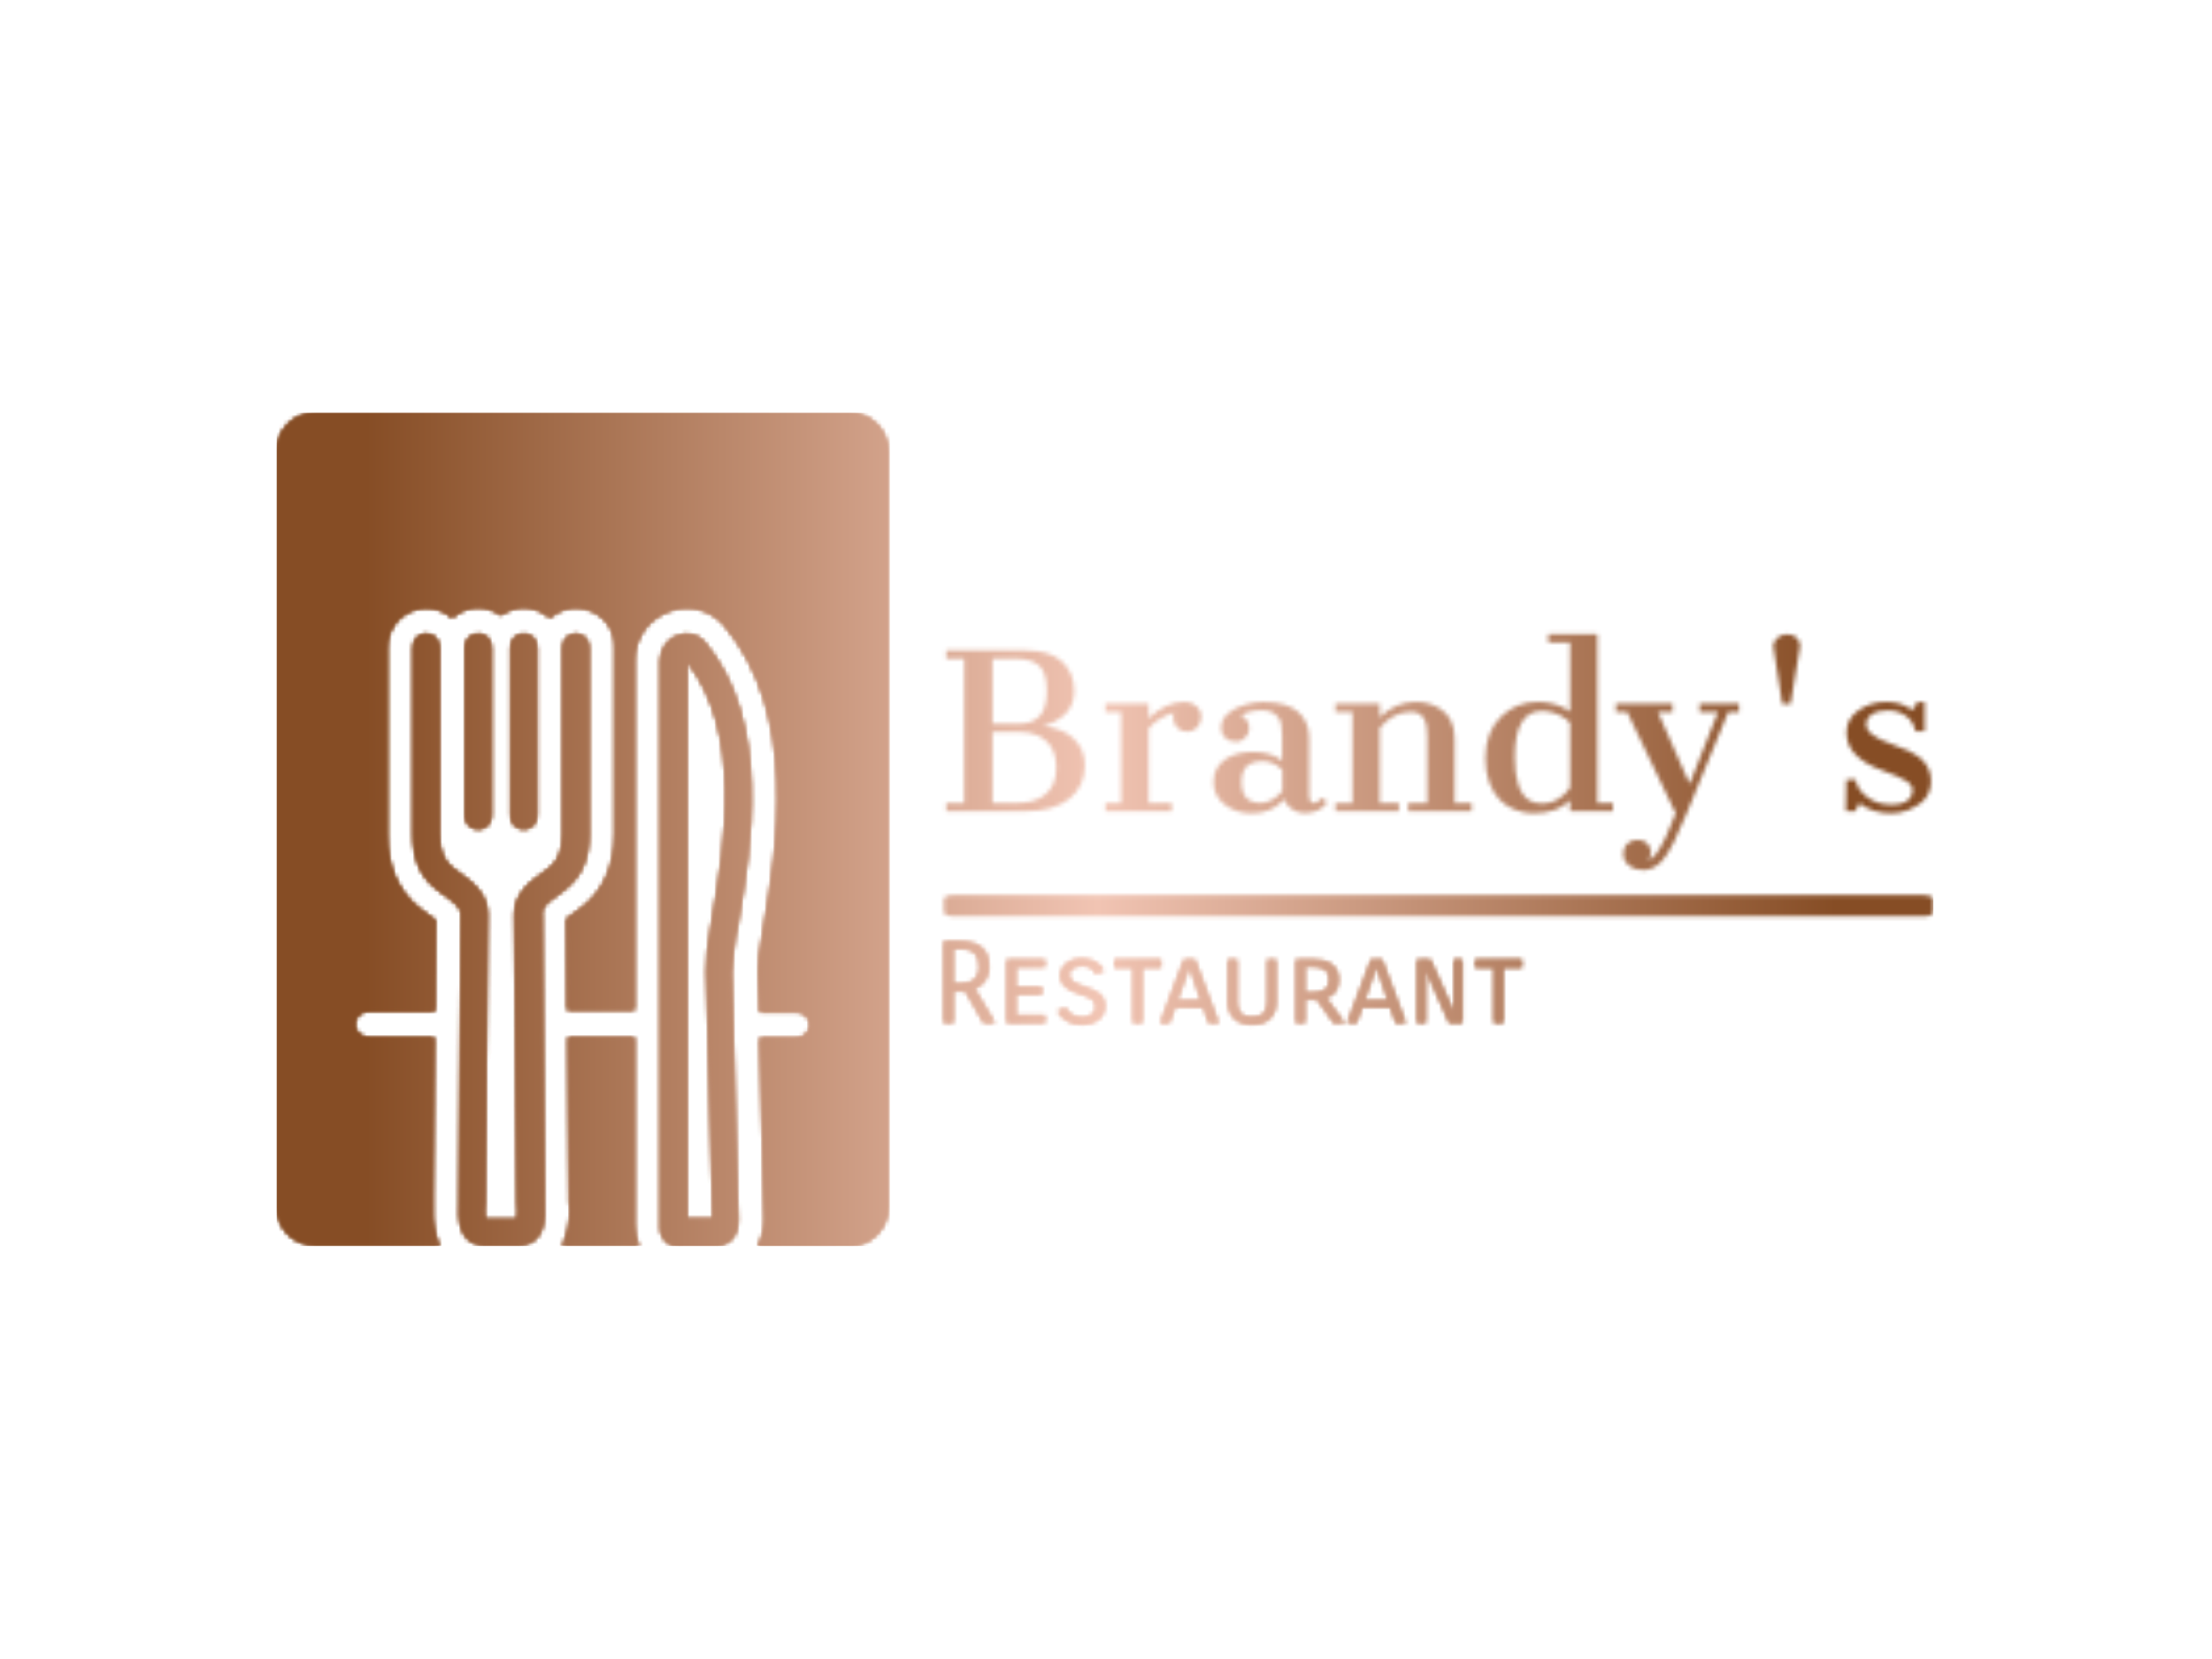 <svg xmlns="http://www.w3.org/2000/svg" version="1.1" xmlns:xlink="http://www.w3.org/1999/xlink" xmlns:svgjs="http://svgjs.dev/svgjs" width="2000" height="1500" viewBox="0 0 2000 1500"><rect width="2000" height="1500" fill="#ffffff"></rect><g transform="matrix(0.75,0,0,0.75,249.091,373.044)"><svg viewBox="0 0 396 199" data-background-color="#ffffff" preserveAspectRatio="xMidYMid meet" height="1005" width="2000" xmlns="http://www.w3.org/2000/svg" xmlns:xlink="http://www.w3.org/1999/xlink"><g id="tight-bounds" transform="matrix(1,0,0,1,0.24,0.021)"><svg viewBox="0 0 395.52 198.957" height="198.957" width="395.52"><g><svg viewBox="0 0 665.508 334.768" height="198.957" width="395.52"><g transform="matrix(1,0,0,1,268.01,89.006)"><svg viewBox="0 0 397.498 156.757" height="156.757" width="397.498"><g id="textblocktransform"><svg viewBox="0 0 397.498 156.757" height="156.757" width="397.498" id="textblock"><g></g><g transform="matrix(1,0,0,1,0.989,0)"><svg viewBox="0 0 395.52 94.702" height="94.702" width="395.52"><g transform="matrix(1,0,0,1,0,0)"><svg width="395.52" viewBox="2.59 -41.11 228.79 54.78" height="94.702" data-palette-color="url(#82934427-3958-4d9a-bb0e-1e13b3c2b2fa)"></svg></g></svg></g><g transform="matrix(1,0,0,1,0,123.363)"><svg viewBox="0 0 232.21 33.394" height="33.394" width="232.21"><g transform="matrix(1,0,0,1,0,0)"><svg width="232.21" viewBox="4.5 -36 255.53 36.75" height="33.394" data-palette-color="url(#d637dd9e-9ce4-4685-8d63-39628830bae8)"></svg></g></svg></g></svg></g></svg></g><g><svg viewBox="0 0 245.654 334.768" height="334.768" width="245.654"><g><svg xmlns="http://www.w3.org/2000/svg" xmlns:xlink="http://www.w3.org/1999/xlink" version="1.1" x="0" y="0" viewBox="17 0 94 128.1" enable-background="new 0 0 128 128" xml:space="preserve" width="245.654" height="334.768" class="icon-icon-0" data-fill-palette-color="accent" id="icon-0"></svg></g></svg></g></svg></g><defs></defs><mask id="ea29fb53-9266-4eb0-b0ae-baec5752baea"><g id="SvgjsG1126"><svg viewBox="0 0 395.52 198.957" height="198.957" width="395.52"><g><svg viewBox="0 0 665.508 334.768" height="198.957" width="395.52"><g transform="matrix(1,0,0,1,268.01,89.006)"><svg viewBox="0 0 397.498 156.757" height="156.757" width="397.498"><g id="SvgjsG1125"><svg viewBox="0 0 397.498 156.757" height="156.757" width="397.498" id="SvgjsSvg1124"><g><rect width="397.498" height="8.54" x="0" y="104.763" fill="white" opacity="1" stroke-width="0" stroke="transparent" fill-opacity="1" class="rect-qz-0" rx="1%" id="SvgjsRect1123" data-palette-color="url(#82934427-3958-4d9a-bb0e-1e13b3c2b2fa)"></rect></g><g transform="matrix(1,0,0,1,0.989,0)"><svg viewBox="0 0 395.52 94.702" height="94.702" width="395.52"><g transform="matrix(1,0,0,1,0,0)"><svg width="395.52" viewBox="2.59 -41.11 228.79 54.78" height="94.702" data-palette-color="url(#82934427-3958-4d9a-bb0e-1e13b3c2b2fa)"><path d="M2.59 0L2.59-1.9 6.74-1.9 6.76-35.45 2.59-35.45 2.59-37.35 21-37.35Q26.73-37.35 29.53-34.73 32.32-32.1 32.32-27.98L32.32-27.98Q32.32-23.17 27.88-20.87L27.88-20.87Q26.56-20.19 25.1-19.8L25.1-19.8Q29.81-19.24 32.3-16.77 34.79-14.31 34.79-10.72L34.79-10.72Q34.79-5.79 31.19-2.89 27.59 0 20.9 0L20.9 0 2.59 0ZM13.33-20.31L19.31-20.31Q24.61-20.31 25.63-24.85L25.63-24.85Q25.95-26.22 25.95-27.78L25.95-27.78Q25.95-31.49 24.76-33.15L24.76-33.15Q23.14-35.45 18.65-35.45L18.65-35.45 13.33-35.45 13.33-20.31ZM13.33-1.9L18.99-1.9Q23.44-1.9 25.79-4.03 28.15-6.15 28.15-10.06L28.15-10.06Q28.15-15.8 23.58-17.72L23.58-17.72Q21.92-18.43 19.53-18.43L19.53-18.43 13.33-18.43 13.33-1.9ZM49.61-24.98L49.61-21.61Q53.54-25.39 58.1-25.39L58.1-25.39Q59.57-25.39 60.69-24.41 61.81-23.44 61.81-21.91 61.81-20.39 60.86-19.43 59.91-18.48 58.54-18.48L58.54-18.48Q57.18-18.48 56.24-19.42 55.3-20.36 55.3-21.75L55.3-21.75Q55.3-22.31 55.49-22.9L55.49-22.9Q51.95-21.83 49.61-19.26L49.61-19.26 49.61-1.88 54.95-1.88 54.95 0 39.57 0 39.57-1.88 43.21-1.88 43.21-23.07 39.55-23.07 39.55-24.98 49.61-24.98ZM81.12-2.76L81.12-2.76Q78.29 0.49 73.53 0.49L73.53 0.49Q69.92 0.49 67.3-1.53 64.69-3.54 64.69-6.8 64.69-10.06 67.26-11.93 69.82-13.79 73.86-13.79 77.9-13.79 80.61-11.77L80.61-11.77 80.61-17.58Q80.61-20.53 79.88-21.58 79.15-22.63 78.16-23.05 77.17-23.46 75.97-23.46L75.97-23.46Q74.09-23.46 72.8-23.03 71.5-22.61 71.06-22.17L71.06-22.17Q72.19-21.83 72.8-20.46L72.8-20.46Q72.99-19.97 72.99-19.29L72.99-19.29Q72.99-17.94 72.02-17.05 71.04-16.16 70.06-16.16L70.06-16.16Q68.35-16.16 67.4-17.07 66.45-17.97 66.45-19.24 66.45-20.51 66.91-21.33 67.38-22.14 68.16-22.8L68.16-22.8Q69.65-24.05 71.91-24.71 74.16-25.37 76.14-25.37L76.14-25.37Q81.64-25.37 84.27-23.14 86.91-20.92 86.91-16.94L86.91-16.94 86.91-3.93Q86.91-1.9 87.91-1.9 88.91-1.9 89.84-3.13L89.84-3.13 91.11-2.08Q89.45 0.44 85.69 0.44L85.69 0.44Q84.37 0.44 83.02-0.39 81.66-1.22 81.12-2.76ZM80.68-4.71L80.68-9.59Q78.61-11.62 76.14-11.62 73.68-11.62 72.43-10.46 71.19-9.3 71.19-6.74L71.19-6.74Q71.19-2.95 73.85-2.15L73.85-2.15Q74.6-1.9 75.39-1.9L75.39-1.9Q77.61-1.9 79.63-3.61L79.63-3.61Q80.22-4.13 80.68-4.71L80.68-4.71ZM110.51-23.07L110.51-23.07Q106.54-23.07 103.31-19.38L103.31-19.38 103.31-1.9 107.76-1.9 107.76 0 93.01 0 93.01-1.9 96.97-1.9 96.97-23.07 92.99-23.07 92.99-24.98 103.31-24.98 103.31-21.85Q106.97-25.39 111.69-25.39L111.69-25.39Q114.93-25.39 117.45-23.73L117.45-23.73Q120.7-21.58 120.7-16.89L120.7-16.89 120.7-1.9 124.65-1.9 124.65 0 109.9 0 109.9-1.9 114.35-1.9 114.35-17.38Q114.35-20.24 113.75-21.26 113.15-22.29 112.41-22.68 111.66-23.07 110.51-23.07ZM147.52 0L147.52-2.54Q144.64 0.49 138.91 0.49L138.91 0.49Q137 0.49 134.91-0.26 132.83-1 131.25-2.59 129.68-4.17 128.76-6.63 127.85-9.08 127.85-12.3L127.85-12.3Q127.85-18.36 131.39-21.88 134.93-25.39 140.03-25.39L140.03-25.39Q143.25-25.39 145.99-24.07L145.99-24.07Q146.87-23.66 147.52-23.14L147.52-23.14 147.52-39.21 142.47-39.21 142.47-41.11 153.87-41.11 153.87-1.9 157.49-1.9 157.49 0 147.52 0ZM141.05-23.29L141.05-23.29Q134.68-23.29 134.68-12.55L134.68-12.55Q134.68-4.57 138.12-2.49L138.12-2.49Q139.32-1.76 141.16-1.77 143.01-1.78 144.7-2.78 146.4-3.78 147.52-5.47L147.52-5.47 147.52-20.56Q145.64-22.51 142.74-23.1L142.74-23.1Q141.86-23.29 141.05-23.29ZM160.55 7.85Q161.19 7.18 161.79 6.92 162.39 6.67 163.53 6.67 164.66 6.67 165.48 7.53 166.3 8.4 166.3 9.42 166.3 10.45 165.69 11.28L165.69 11.28Q166.61 11.13 167.57 9.85 168.52 8.57 169.81 5.91L169.81 5.91 172.06 0.49 160.78-23.07 158.17-23.07 158.17-24.98 171.33-24.98 171.33-23.07 167.93-23.07 175.3-6.32 181.9-23.07 177.62-23.07 177.62-24.98 186.78-24.98 186.78-23.07 184.29-23.07 174.62 0.49 171.67 7.13Q169.93 10.57 168.73 11.72 167.52 12.87 166.54 13.27 165.56 13.67 164.51 13.67L164.51 13.67Q162.54 13.67 161.22 12.59 159.9 11.5 159.9 10.01 159.9 8.52 160.55 7.85ZM196.84-24.9L194.78-38.06Q194.59-39.23 195.57-40.17 196.54-41.11 197.9-41.11 199.25-41.11 199.94-40.5L199.94-40.5Q201.18-39.36 200.91-37.99L200.91-37.99 198.74-24.9 196.84-24.9ZM214.83-1.78L214.83-1.78Q214.05-1.25 213.95 0L213.95 0 211.6 0 211.7-7.35 213.95-7.35Q213.95-5.47 216.3-3.49 218.66-1.51 222.27-1.51 225.89-1.51 226.86-3.61L226.86-3.61Q227.13-4.22 227.13-4.88L227.13-4.88Q227.13-6.1 225.46-7.13 223.79-8.15 219.97-9.52 216.14-10.89 213.95-13.05 211.75-15.21 211.75-18.32 211.75-21.44 214.53-23.41 217.32-25.39 220.97-25.39 224.62-25.39 226.84-23.58L226.84-23.58Q227.52-23.8 227.91-24.66L227.91-24.66Q228.06-24.95 228.06-25.37L228.06-25.37 229.91-25.37 229.91-18.55 227.77-18.55Q227.35-20.85 225.56-22.13 223.76-23.41 221.34-23.41 218.93-23.41 217.62-22.47 216.32-21.53 216.32-20.19 216.32-18.85 217.82-17.74 219.32-16.63 222.07-15.66 224.81-14.7 226.37-13.96L226.37-13.96Q231.38-11.55 231.38-6.97 231.38-2.39 226.25-0.32L226.25-0.32Q224.25 0.49 222.17 0.49L222.17 0.49Q217.85 0.49 214.83-1.78Z" opacity="1" transform="matrix(1,0,0,1,0,0)" fill="white" class="wordmark-text-0" id="SvgjsPath1122"></path></svg></g></svg></g><g transform="matrix(1,0,0,1,0,123.363)"><svg viewBox="0 0 232.21 33.394" height="33.394" width="232.21"><g transform="matrix(1,0,0,1,0,0)"><svg width="232.21" viewBox="4.5 -36 255.53 36.75" height="33.394" data-palette-color="url(#d637dd9e-9ce4-4685-8d63-39628830bae8)"><path d="M27.1 0L22.05 0 14-14.1 8.75-14.1 8.75 0 4.5 0 4.5-36 12-36Q17.85-36 21.15-33.33 24.45-30.65 24.45-24.9L24.45-24.9Q24.45-22.85 23.95-21.28 23.45-19.7 22.6-18.5 21.75-17.3 20.6-16.45 19.45-15.6 18.15-15.05L18.15-15.05 27.1 0ZM11.95-32.75L8.75-32.75 8.75-17.35 12.1-17.35Q16-17.35 18.05-19.23 20.1-21.1 20.1-24.9L20.1-24.9Q20.1-28.7 18.25-30.73 16.4-32.75 11.95-32.75L11.95-32.75ZM47.85-15.85L47.85-12.6 36.45-12.6 36.45-3.35 49.3-3.35 49.3 0 32.35 0 32.35-28 49.3-28 49.3-24.65 36.45-24.65 36.45-15.85 47.85-15.85ZM54.8-5.2L58.25-6.8Q58.55-6.1 59.15-5.33 59.75-4.55 60.65-3.9 61.55-3.25 62.77-2.85 64-2.45 65.5-2.45L65.5-2.45Q66.59-2.45 67.7-2.7 68.8-2.95 69.65-3.5 70.5-4.05 71.05-4.93 71.59-5.8 71.59-7.05L71.59-7.05Q71.59-8.3 71.22-9.13 70.84-9.95 69.95-10.58 69.05-11.2 67.55-11.78 66.05-12.35 63.8-13.1L63.8-13.1Q60.2-14.3 58.12-16.1 56.05-17.9 56.05-21.05L56.05-21.05Q56.05-22.45 56.7-23.78 57.34-25.1 58.57-26.13 59.8-27.15 61.57-27.75 63.34-28.35 65.65-28.35L65.65-28.35Q69.09-28.35 71.52-26.9 73.95-25.45 75.25-23.05L75.25-23.05 71.75-21.65Q70.84-23.4 69.42-24.33 68-25.25 65.75-25.25L65.75-25.25Q64.65-25.25 63.59-25.03 62.55-24.8 61.75-24.33 60.95-23.85 60.45-23.13 59.95-22.4 59.95-21.35L59.95-21.35Q59.95-20.3 60.32-19.58 60.7-18.85 61.5-18.25 62.3-17.65 63.59-17.13 64.9-16.6 66.8-15.9L66.8-15.9Q69-15.1 70.65-14.38 72.3-13.65 73.42-12.7 74.55-11.75 75.09-10.45 75.65-9.15 75.65-7.2L75.65-7.2Q75.65-5.45 74.92-4 74.2-2.55 72.87-1.5 71.55-0.45 69.67 0.15 67.8 0.75 65.5 0.75L65.5 0.75Q63.25 0.75 61.47 0.2 59.7-0.35 58.37-1.23 57.05-2.1 56.15-3.15 55.25-4.2 54.8-5.2L54.8-5.2ZM100.49-28L100.49-24.45 92.19-24.45 92.19 0 88.09 0 88.09-24.45 79.89-24.45 79.89-28 100.49-28ZM125.99 0L121.54 0 119.19-6.75 106.69-6.75 104.29 0 100.14 0 110.64-28 115.54-28 125.99 0ZM113.04-24.7L107.79-9.95 118.09-9.95 113.04-24.7ZM130.09-28L134.19-28 134.19-8.75Q134.19-5.9 135.71-4.25 137.24-2.6 140.79-2.6L140.79-2.6Q144.34-2.6 145.89-4.25 147.44-5.9 147.44-8.75L147.44-8.75 147.44-28 151.39-28 151.39-9.05Q151.39-4.65 148.64-1.95 145.89 0.75 140.74 0.75L140.74 0.75Q135.64 0.75 132.86-1.95 130.09-4.65 130.09-9.05L130.09-9.05 130.09-28ZM181.59 0L176.79 0 169.49-10.3 164.19-10.3 164.19 0 160.14 0 160.14-28 167.59-28Q170.14-28 172.24-27.5 174.34-27 175.84-25.9 177.34-24.8 178.19-23.13 179.04-21.45 179.04-19.15L179.04-19.15Q179.04-15.65 177.49-13.75 175.94-11.85 173.54-11L173.54-11 181.59 0ZM167.69-24.9L164.19-24.9 164.19-13.4 167.49-13.4Q171.24-13.4 173.06-14.73 174.89-16.05 174.89-19.15L174.89-19.15Q174.89-22.1 173.06-23.5 171.24-24.9 167.69-24.9L167.69-24.9ZM208.68 0L204.23 0 201.88-6.75 189.38-6.75 186.98 0 182.83 0 193.33-28 198.23-28 208.68 0ZM195.73-24.7L190.48-9.95 200.78-9.95 195.73-24.7ZM229.93-28L233.68-28 233.68 0 227.88 0 217.53-23.4 217.53 0 213.68 0 213.68-28 219.58-28 229.93-4.85 229.93-28ZM260.03-28L260.03-24.45 251.73-24.45 251.73 0 247.63 0 247.63-24.45 239.43-24.45 239.43-28 260.03-28Z" opacity="1" transform="matrix(1,0,0,1,0,0)" fill="black" class="slogan-text-1" id="SvgjsPath1121"></path></svg></g></svg></g></svg></g></svg></g><g><svg viewBox="0 0 245.654 334.768" height="334.768" width="245.654"><g><svg xmlns="http://www.w3.org/2000/svg" xmlns:xlink="http://www.w3.org/1999/xlink" version="1.1" x="0" y="0" viewBox="17 0 94 128.1" enable-background="new 0 0 128 128" xml:space="preserve" width="245.654" height="334.768" class="icon-icon-0" data-fill-palette-color="accent" id="SvgjsSvg1120"><path d="M50 62V36c0-1.1-0.9-2-2-2s-2 0.9-2 2v26c0 1.1 0.9 2 2 2S50 63.1 50 62z" fill="black"></path><path d="M57 62V36c0-1.1-0.9-2-2-2s-2 0.9-2 2v26c0 1.1 0.9 2 2 2S57 63.1 57 62z" fill="black"></path><path d="M60.3 74c0.5-0.4 1-0.7 1.4-1.1 2.2-1.9 3.3-4.5 3.3-8.1V36c0-1.1-0.9-2-2-2s-2 0.9-2 2v28.8c0 2.4-0.6 4-1.9 5.1-0.4 0.3-0.8 0.6-1.2 0.9-1.8 1.3-4.3 3.1-4.3 6.3 0 0 0.4 44 0.4 44.3 0.1 0.9 0.1 1.7 0 2.6 0 0 0 0-0.1 0h-4.8c0 0 0 0-0.1 0-0.1-0.9-0.1-1.7 0-2.6 0-0.4 0.4-44.3 0.4-44.3 0-3.2-2.5-5-4.3-6.3-0.4-0.3-0.8-0.6-1.2-0.9-1.3-1.1-1.9-2.6-1.9-5.1V36c0-1.1-0.9-2-2-2s-2 0.9-2 2v28.8c0 3.6 1.1 6.3 3.3 8.1 0.4 0.4 0.9 0.7 1.4 1.1 1.7 1.2 2.7 2 2.7 3l-0.3 43.1c0 0.4 0 0.7 0 1.1-0.1 2.6-0.3 6.5 3.9 6.8l2.1 0c0 0 3 0 3 0l0.1 0c4.2-0.3 4-4.2 3.9-6.8 0-0.3 0-0.7 0-1l-0.3-43.1C57.6 76 58.6 75.2 60.3 74z" fill="black"></path><path d="M88 77.8c1.8-10.6 5.1-30.3-5.3-42.6-1-1.1-2.6-1.5-4-0.9-1.6 0.5-2.6 2-2.7 3.7v87c-0.1 0.9 0.3 1.8 0.9 2.4 0.5 0.5 1.2 0.7 1.9 0.7 0.3 0 5.2 0 5.2 0 2.5 0 3.9-1.4 3.9-4l-1-38.1c0.1-1.9 0.3-3.7 0.6-5.6C87.7 79.6 87.9 78.7 88 77.8zM84.1 77.2c-0.2 0.9-0.3 1.8-0.4 2.5-0.4 2.1-0.6 4.1-0.6 6.2l1 38c0 0-3.9 0-4 0V38.2C88.8 49.2 85.9 66.7 84.1 77.2z" fill="black"></path><path d="M72 124.9V96H61.8l0.2 24.1c0 0.3 0 0.6 0 1 0.2 1.8 0.1 3.5-0.4 5.2-0.2 0.6-0.4 1.2-0.7 1.7h11.8C72.2 127 72 126 72 124.9z" fill="black"></path><path d="M23 128h19.1c-0.3-0.5-0.6-1.1-0.7-1.7-0.4-1.7-0.5-3.5-0.4-5.2 0-0.3 0-0.6 0-1L41.2 96H31c-1.1 0-2-0.9-2-2s0.9-2 2-2h10.3l0.1-14c-0.3-0.2-0.7-0.5-1-0.7-0.5-0.4-1.1-0.8-1.6-1.2-3.2-2.6-4.8-6.4-4.8-11.2V36c0-3.3 2.7-6 6-6 1.5 0 2.9 0.5 4 1.5 2.1-1.9 5.2-2.1 7.5-0.4 2.3-1.7 5.4-1.5 7.5 0.4 2.5-2.2 6.2-2 8.5 0.4 1 1.1 1.5 2.5 1.5 4v28.8c0 4.8-1.6 8.6-4.8 11.2-0.6 0.5-1.1 0.9-1.6 1.2-0.3 0.2-0.7 0.5-1 0.7l0.1 14H72V37.9c0-3.3 2.2-6.3 5.3-7.4 3-1.2 6.4-0.3 8.5 2.1 11.6 13.8 8.1 34.7 6.2 45.9-0.1 0.9-0.3 1.7-0.4 2.5-0.3 1.6-0.5 3.2-0.5 4.9l0.2 6.2H97c1.1 0 2 0.9 2 2s-0.9 2-2 2h-5.7l0.7 27.9c0 1.4-0.3 2.8-1 4.1h14c3.3 0 6-2.7 6-6V6c0-3.3-2.7-6-6-6H23c-3.3 0-6 2.7-6 6v116C17 125.3 19.7 128 23 128z" fill="black"></path></svg></g></svg></g></svg></g><defs><mask></mask></defs></svg><rect width="395.52" height="198.957" fill="black" stroke="none" visibility="hidden"></rect></g></mask><linearGradient x1="0.054" x2="0.941" y1="0.5" y2="0.5" id="82934427-3958-4d9a-bb0e-1e13b3c2b2fa"><stop stop-color="#864d25" offset="0"></stop><stop stop-color="#f1c4b3" offset="0.498"></stop><stop stop-color="#864d25" offset="1"></stop></linearGradient><rect width="395.52" height="198.957" fill="url(#82934427-3958-4d9a-bb0e-1e13b3c2b2fa)" mask="url(#ea29fb53-9266-4eb0-b0ae-baec5752baea)" data-fill-palette-color="primary"></rect><mask id="e29a55ed-181e-44f1-9913-205372fce5d8"><g id="SvgjsG1138"><svg viewBox="0 0 395.52 198.957" height="198.957" width="395.52"><g><svg viewBox="0 0 665.508 334.768" height="198.957" width="395.52"><g transform="matrix(1,0,0,1,268.01,89.006)"><svg viewBox="0 0 397.498 156.757" height="156.757" width="397.498"><g id="SvgjsG1137"><svg viewBox="0 0 397.498 156.757" height="156.757" width="397.498" id="SvgjsSvg1136"><g></g><g transform="matrix(1,0,0,1,0.989,0)"><svg viewBox="0 0 395.52 94.702" height="94.702" width="395.52"><g transform="matrix(1,0,0,1,0,0)"><svg width="395.52" viewBox="2.59 -41.11 228.79 54.78" height="94.702" data-palette-color="url(#82934427-3958-4d9a-bb0e-1e13b3c2b2fa)"></svg></g></svg></g><g transform="matrix(1,0,0,1,0,123.363)"><svg viewBox="0 0 232.21 33.394" height="33.394" width="232.21"><g transform="matrix(1,0,0,1,0,0)"><svg width="232.21" viewBox="4.5 -36 255.53 36.75" height="33.394" data-palette-color="url(#d637dd9e-9ce4-4685-8d63-39628830bae8)"><path d="M27.1 0L22.05 0 14-14.1 8.75-14.1 8.75 0 4.5 0 4.5-36 12-36Q17.85-36 21.15-33.33 24.45-30.65 24.45-24.9L24.45-24.9Q24.45-22.85 23.95-21.28 23.45-19.7 22.6-18.5 21.75-17.3 20.6-16.45 19.45-15.6 18.15-15.05L18.15-15.05 27.1 0ZM11.95-32.75L8.75-32.75 8.75-17.35 12.1-17.35Q16-17.35 18.05-19.23 20.1-21.1 20.1-24.9L20.1-24.9Q20.1-28.7 18.25-30.73 16.4-32.75 11.95-32.75L11.95-32.75ZM47.85-15.85L47.85-12.6 36.45-12.6 36.45-3.35 49.3-3.35 49.3 0 32.35 0 32.35-28 49.3-28 49.3-24.65 36.45-24.65 36.45-15.85 47.85-15.85ZM54.8-5.2L58.25-6.8Q58.55-6.1 59.15-5.33 59.75-4.55 60.65-3.9 61.55-3.25 62.77-2.85 64-2.45 65.5-2.45L65.5-2.45Q66.59-2.45 67.7-2.7 68.8-2.95 69.65-3.5 70.5-4.05 71.05-4.93 71.59-5.8 71.59-7.05L71.59-7.05Q71.59-8.3 71.22-9.13 70.84-9.95 69.95-10.58 69.05-11.2 67.55-11.78 66.05-12.35 63.8-13.1L63.8-13.1Q60.2-14.3 58.12-16.1 56.05-17.9 56.05-21.05L56.05-21.05Q56.05-22.45 56.7-23.78 57.34-25.1 58.57-26.13 59.8-27.15 61.57-27.75 63.34-28.35 65.65-28.35L65.65-28.35Q69.09-28.35 71.52-26.9 73.95-25.45 75.25-23.05L75.25-23.05 71.75-21.65Q70.84-23.4 69.42-24.33 68-25.25 65.75-25.25L65.75-25.25Q64.65-25.25 63.59-25.03 62.55-24.8 61.75-24.33 60.95-23.85 60.45-23.13 59.95-22.4 59.95-21.35L59.95-21.35Q59.95-20.3 60.32-19.58 60.7-18.85 61.5-18.25 62.3-17.65 63.59-17.13 64.9-16.6 66.8-15.9L66.8-15.9Q69-15.1 70.65-14.38 72.3-13.65 73.42-12.7 74.55-11.75 75.09-10.45 75.65-9.15 75.65-7.2L75.65-7.2Q75.65-5.45 74.92-4 74.2-2.55 72.87-1.5 71.55-0.45 69.67 0.15 67.8 0.75 65.5 0.75L65.5 0.75Q63.25 0.75 61.47 0.2 59.7-0.35 58.37-1.23 57.05-2.1 56.15-3.15 55.25-4.2 54.8-5.2L54.8-5.2ZM100.49-28L100.49-24.45 92.19-24.45 92.19 0 88.09 0 88.09-24.45 79.89-24.45 79.89-28 100.49-28ZM125.99 0L121.54 0 119.19-6.75 106.69-6.75 104.29 0 100.14 0 110.64-28 115.54-28 125.99 0ZM113.04-24.7L107.79-9.95 118.09-9.95 113.04-24.7ZM130.09-28L134.19-28 134.19-8.75Q134.19-5.9 135.71-4.25 137.24-2.6 140.79-2.6L140.79-2.6Q144.34-2.6 145.89-4.25 147.44-5.9 147.44-8.75L147.44-8.75 147.44-28 151.39-28 151.39-9.05Q151.39-4.65 148.64-1.95 145.89 0.75 140.74 0.75L140.74 0.75Q135.64 0.75 132.86-1.95 130.09-4.65 130.09-9.05L130.09-9.05 130.09-28ZM181.59 0L176.79 0 169.49-10.3 164.19-10.3 164.19 0 160.14 0 160.14-28 167.59-28Q170.14-28 172.24-27.5 174.34-27 175.84-25.9 177.34-24.8 178.19-23.13 179.04-21.45 179.04-19.15L179.04-19.15Q179.04-15.65 177.49-13.75 175.94-11.85 173.54-11L173.54-11 181.59 0ZM167.69-24.9L164.19-24.9 164.19-13.4 167.49-13.4Q171.24-13.4 173.06-14.73 174.89-16.05 174.89-19.15L174.89-19.15Q174.89-22.1 173.06-23.5 171.24-24.9 167.69-24.9L167.69-24.9ZM208.68 0L204.23 0 201.88-6.75 189.38-6.75 186.98 0 182.83 0 193.33-28 198.23-28 208.68 0ZM195.73-24.7L190.48-9.95 200.78-9.95 195.73-24.7ZM229.93-28L233.68-28 233.68 0 227.88 0 217.53-23.4 217.53 0 213.68 0 213.68-28 219.58-28 229.93-4.85 229.93-28ZM260.03-28L260.03-24.45 251.73-24.45 251.73 0 247.63 0 247.63-24.45 239.43-24.45 239.43-28 260.03-28Z" opacity="1" transform="matrix(1,0,0,1,0,0)" fill="white" class="slogan-text-1" id="SvgjsPath1135"></path></svg></g></svg></g></svg></g></svg></g><g><svg viewBox="0 0 245.654 334.768" height="334.768" width="245.654"><g><svg xmlns="http://www.w3.org/2000/svg" xmlns:xlink="http://www.w3.org/1999/xlink" version="1.1" x="0" y="0" viewBox="17 0 94 128.1" enable-background="new 0 0 128 128" xml:space="preserve" width="245.654" height="334.768" class="icon-icon-0" data-fill-palette-color="accent" id="SvgjsSvg1134"><path d="M50 62V36c0-1.1-0.9-2-2-2s-2 0.9-2 2v26c0 1.1 0.9 2 2 2S50 63.1 50 62z" fill="black"></path><path d="M57 62V36c0-1.1-0.9-2-2-2s-2 0.9-2 2v26c0 1.1 0.9 2 2 2S57 63.1 57 62z" fill="black"></path><path d="M60.3 74c0.5-0.4 1-0.7 1.4-1.1 2.2-1.9 3.3-4.5 3.3-8.1V36c0-1.1-0.9-2-2-2s-2 0.9-2 2v28.8c0 2.4-0.6 4-1.9 5.1-0.4 0.3-0.8 0.6-1.2 0.9-1.8 1.3-4.3 3.1-4.3 6.3 0 0 0.4 44 0.4 44.3 0.1 0.9 0.1 1.7 0 2.6 0 0 0 0-0.1 0h-4.8c0 0 0 0-0.1 0-0.1-0.9-0.1-1.7 0-2.6 0-0.4 0.4-44.3 0.4-44.3 0-3.2-2.5-5-4.3-6.3-0.4-0.3-0.8-0.6-1.2-0.9-1.3-1.1-1.9-2.6-1.9-5.1V36c0-1.1-0.9-2-2-2s-2 0.9-2 2v28.8c0 3.6 1.1 6.3 3.3 8.1 0.4 0.4 0.9 0.7 1.4 1.1 1.7 1.2 2.7 2 2.7 3l-0.3 43.1c0 0.4 0 0.7 0 1.1-0.1 2.6-0.3 6.5 3.9 6.8l2.1 0c0 0 3 0 3 0l0.1 0c4.2-0.3 4-4.2 3.9-6.8 0-0.3 0-0.7 0-1l-0.3-43.1C57.6 76 58.6 75.2 60.3 74z" fill="black"></path><path d="M88 77.8c1.8-10.6 5.1-30.3-5.3-42.6-1-1.1-2.6-1.5-4-0.9-1.6 0.5-2.6 2-2.7 3.7v87c-0.1 0.9 0.3 1.8 0.9 2.4 0.5 0.5 1.2 0.7 1.9 0.7 0.3 0 5.2 0 5.2 0 2.5 0 3.9-1.4 3.9-4l-1-38.1c0.1-1.9 0.3-3.7 0.6-5.6C87.7 79.6 87.9 78.7 88 77.8zM84.1 77.2c-0.2 0.9-0.3 1.8-0.4 2.5-0.4 2.1-0.6 4.1-0.6 6.2l1 38c0 0-3.9 0-4 0V38.2C88.8 49.2 85.9 66.7 84.1 77.2z" fill="black"></path><path d="M72 124.9V96H61.8l0.2 24.1c0 0.3 0 0.6 0 1 0.2 1.8 0.1 3.5-0.4 5.2-0.2 0.6-0.4 1.2-0.7 1.7h11.8C72.2 127 72 126 72 124.9z" fill="black"></path><path d="M23 128h19.1c-0.3-0.5-0.6-1.1-0.7-1.7-0.4-1.7-0.5-3.5-0.4-5.2 0-0.3 0-0.6 0-1L41.2 96H31c-1.1 0-2-0.9-2-2s0.9-2 2-2h10.3l0.1-14c-0.3-0.2-0.7-0.5-1-0.7-0.5-0.4-1.1-0.8-1.6-1.2-3.2-2.6-4.8-6.4-4.8-11.2V36c0-3.3 2.7-6 6-6 1.5 0 2.9 0.5 4 1.5 2.1-1.9 5.2-2.1 7.5-0.4 2.3-1.7 5.4-1.5 7.5 0.4 2.5-2.2 6.2-2 8.5 0.4 1 1.1 1.5 2.5 1.5 4v28.8c0 4.8-1.6 8.6-4.8 11.2-0.6 0.5-1.1 0.9-1.6 1.2-0.3 0.2-0.7 0.5-1 0.7l0.1 14H72V37.9c0-3.3 2.2-6.3 5.3-7.4 3-1.2 6.4-0.3 8.5 2.1 11.6 13.8 8.1 34.7 6.2 45.9-0.1 0.9-0.3 1.7-0.4 2.5-0.3 1.6-0.5 3.2-0.5 4.9l0.2 6.2H97c1.1 0 2 0.9 2 2s-0.9 2-2 2h-5.7l0.7 27.9c0 1.4-0.3 2.8-1 4.1h14c3.3 0 6-2.7 6-6V6c0-3.3-2.7-6-6-6H23c-3.3 0-6 2.7-6 6v116C17 125.3 19.7 128 23 128z" fill="black"></path></svg></g></svg></g></svg></g><defs><mask></mask></defs><mask><g id="SvgjsG1133"><svg viewBox="0 0 395.52 198.957" height="198.957" width="395.52"><g><svg viewBox="0 0 665.508 334.768" height="198.957" width="395.52"><g transform="matrix(1,0,0,1,268.01,89.006)"><svg viewBox="0 0 397.498 156.757" height="156.757" width="397.498"><g id="SvgjsG1132"><svg viewBox="0 0 397.498 156.757" height="156.757" width="397.498" id="SvgjsSvg1131"><g><rect width="397.498" height="8.54" x="0" y="104.763" fill="black" opacity="1" stroke-width="0" stroke="transparent" fill-opacity="1" class="rect-qz-0" rx="1%" id="SvgjsRect1130" data-palette-color="url(#82934427-3958-4d9a-bb0e-1e13b3c2b2fa)"></rect></g><g transform="matrix(1,0,0,1,0.989,0)"><svg viewBox="0 0 395.52 94.702" height="94.702" width="395.52"><g transform="matrix(1,0,0,1,0,0)"><svg width="395.52" viewBox="2.59 -41.11 228.79 54.78" height="94.702" data-palette-color="url(#82934427-3958-4d9a-bb0e-1e13b3c2b2fa)"><path d="M2.59 0L2.59-1.9 6.74-1.9 6.76-35.45 2.59-35.45 2.59-37.35 21-37.35Q26.73-37.35 29.53-34.73 32.32-32.1 32.32-27.98L32.32-27.98Q32.32-23.17 27.88-20.87L27.88-20.87Q26.56-20.19 25.1-19.8L25.1-19.8Q29.81-19.24 32.3-16.77 34.79-14.31 34.79-10.72L34.79-10.72Q34.79-5.79 31.19-2.89 27.59 0 20.9 0L20.9 0 2.59 0ZM13.33-20.31L19.31-20.31Q24.61-20.31 25.63-24.85L25.63-24.85Q25.95-26.22 25.95-27.78L25.95-27.78Q25.95-31.49 24.76-33.15L24.76-33.15Q23.14-35.45 18.65-35.45L18.65-35.45 13.33-35.45 13.33-20.31ZM13.33-1.9L18.99-1.9Q23.44-1.9 25.79-4.03 28.15-6.15 28.15-10.06L28.15-10.06Q28.15-15.8 23.58-17.72L23.58-17.72Q21.92-18.43 19.53-18.43L19.53-18.43 13.33-18.43 13.33-1.9ZM49.61-24.98L49.61-21.61Q53.54-25.39 58.1-25.39L58.1-25.39Q59.57-25.39 60.69-24.41 61.81-23.44 61.81-21.91 61.81-20.39 60.86-19.43 59.91-18.48 58.54-18.48L58.54-18.48Q57.18-18.48 56.24-19.42 55.3-20.36 55.3-21.75L55.3-21.75Q55.3-22.31 55.49-22.9L55.49-22.9Q51.95-21.83 49.61-19.26L49.61-19.26 49.61-1.88 54.95-1.88 54.95 0 39.57 0 39.57-1.88 43.21-1.88 43.21-23.07 39.55-23.07 39.55-24.98 49.61-24.98ZM81.12-2.76L81.12-2.76Q78.29 0.49 73.53 0.49L73.53 0.49Q69.92 0.49 67.3-1.53 64.69-3.54 64.69-6.8 64.69-10.06 67.26-11.93 69.82-13.79 73.86-13.79 77.9-13.79 80.61-11.77L80.61-11.77 80.61-17.58Q80.61-20.53 79.88-21.58 79.15-22.63 78.16-23.05 77.17-23.46 75.97-23.46L75.97-23.46Q74.09-23.46 72.8-23.03 71.5-22.61 71.06-22.17L71.06-22.17Q72.19-21.83 72.8-20.46L72.8-20.46Q72.99-19.97 72.99-19.29L72.99-19.29Q72.99-17.94 72.02-17.05 71.04-16.16 70.06-16.16L70.06-16.16Q68.35-16.16 67.4-17.07 66.45-17.97 66.45-19.24 66.45-20.51 66.91-21.33 67.38-22.14 68.16-22.8L68.16-22.8Q69.65-24.05 71.91-24.71 74.16-25.37 76.14-25.37L76.14-25.37Q81.64-25.37 84.27-23.14 86.91-20.92 86.91-16.94L86.91-16.94 86.91-3.93Q86.91-1.9 87.91-1.9 88.91-1.9 89.84-3.13L89.84-3.13 91.11-2.08Q89.45 0.44 85.69 0.44L85.69 0.44Q84.37 0.44 83.02-0.39 81.66-1.22 81.12-2.76ZM80.68-4.71L80.68-9.59Q78.61-11.62 76.14-11.62 73.68-11.62 72.43-10.46 71.19-9.3 71.19-6.74L71.19-6.74Q71.19-2.95 73.85-2.15L73.85-2.15Q74.6-1.9 75.39-1.9L75.39-1.9Q77.61-1.9 79.63-3.61L79.63-3.61Q80.22-4.13 80.68-4.71L80.68-4.71ZM110.51-23.07L110.51-23.07Q106.54-23.07 103.31-19.38L103.31-19.38 103.31-1.9 107.76-1.9 107.76 0 93.01 0 93.01-1.9 96.97-1.9 96.97-23.07 92.99-23.07 92.99-24.98 103.31-24.98 103.31-21.85Q106.97-25.39 111.69-25.39L111.69-25.39Q114.93-25.39 117.45-23.73L117.45-23.73Q120.7-21.58 120.7-16.89L120.7-16.89 120.7-1.9 124.65-1.9 124.65 0 109.9 0 109.9-1.9 114.35-1.9 114.35-17.38Q114.35-20.24 113.75-21.26 113.15-22.29 112.41-22.68 111.66-23.07 110.51-23.07ZM147.52 0L147.52-2.54Q144.64 0.49 138.91 0.49L138.91 0.49Q137 0.49 134.91-0.26 132.83-1 131.25-2.59 129.68-4.17 128.76-6.63 127.85-9.08 127.85-12.3L127.85-12.3Q127.85-18.36 131.39-21.88 134.93-25.39 140.03-25.39L140.03-25.39Q143.25-25.39 145.99-24.07L145.99-24.07Q146.87-23.66 147.52-23.14L147.52-23.14 147.52-39.21 142.47-39.21 142.47-41.11 153.87-41.11 153.87-1.9 157.49-1.9 157.49 0 147.52 0ZM141.05-23.29L141.05-23.29Q134.68-23.29 134.68-12.55L134.68-12.55Q134.68-4.57 138.12-2.49L138.12-2.49Q139.32-1.76 141.16-1.77 143.01-1.78 144.7-2.78 146.4-3.78 147.52-5.47L147.52-5.47 147.52-20.56Q145.64-22.51 142.74-23.1L142.74-23.1Q141.86-23.29 141.05-23.29ZM160.55 7.85Q161.19 7.18 161.79 6.92 162.39 6.67 163.53 6.67 164.66 6.67 165.48 7.53 166.3 8.4 166.3 9.42 166.3 10.45 165.69 11.28L165.69 11.28Q166.61 11.13 167.57 9.85 168.52 8.57 169.81 5.91L169.81 5.91 172.06 0.49 160.78-23.07 158.17-23.07 158.17-24.98 171.33-24.98 171.33-23.07 167.93-23.07 175.3-6.32 181.9-23.07 177.62-23.07 177.62-24.98 186.78-24.98 186.78-23.07 184.29-23.07 174.62 0.49 171.67 7.13Q169.93 10.57 168.73 11.72 167.52 12.87 166.54 13.27 165.56 13.67 164.51 13.67L164.51 13.67Q162.54 13.67 161.22 12.59 159.9 11.5 159.9 10.01 159.9 8.52 160.55 7.85ZM196.84-24.9L194.78-38.06Q194.59-39.23 195.57-40.17 196.54-41.11 197.9-41.11 199.25-41.11 199.94-40.5L199.94-40.5Q201.18-39.36 200.91-37.99L200.91-37.99 198.74-24.9 196.84-24.9ZM214.83-1.78L214.83-1.78Q214.05-1.25 213.95 0L213.95 0 211.6 0 211.7-7.35 213.95-7.35Q213.95-5.47 216.3-3.49 218.66-1.51 222.27-1.51 225.89-1.51 226.86-3.61L226.86-3.61Q227.13-4.22 227.13-4.88L227.13-4.88Q227.13-6.1 225.46-7.13 223.79-8.15 219.97-9.52 216.14-10.89 213.95-13.05 211.75-15.21 211.75-18.32 211.75-21.44 214.53-23.41 217.32-25.39 220.97-25.39 224.62-25.39 226.84-23.58L226.84-23.58Q227.52-23.8 227.91-24.66L227.91-24.66Q228.06-24.95 228.06-25.37L228.06-25.37 229.91-25.37 229.91-18.55 227.77-18.55Q227.35-20.85 225.56-22.13 223.76-23.41 221.34-23.41 218.93-23.41 217.62-22.47 216.32-21.53 216.32-20.19 216.32-18.85 217.82-17.74 219.32-16.63 222.07-15.66 224.81-14.7 226.37-13.96L226.37-13.96Q231.38-11.55 231.38-6.97 231.38-2.39 226.25-0.32L226.25-0.32Q224.25 0.49 222.17 0.49L222.17 0.49Q217.85 0.49 214.83-1.78Z" opacity="1" transform="matrix(1,0,0,1,0,0)" fill="black" class="wordmark-text-0" id="SvgjsPath1129"></path></svg></g></svg></g><g transform="matrix(1,0,0,1,0,123.363)"><svg viewBox="0 0 232.21 33.394" height="33.394" width="232.21"><g transform="matrix(1,0,0,1,0,0)"><svg width="232.21" viewBox="4.5 -36 255.53 36.75" height="33.394" data-palette-color="url(#d637dd9e-9ce4-4685-8d63-39628830bae8)"><path d="M27.1 0L22.05 0 14-14.1 8.75-14.1 8.75 0 4.5 0 4.5-36 12-36Q17.85-36 21.15-33.33 24.45-30.65 24.45-24.9L24.45-24.9Q24.45-22.85 23.95-21.28 23.45-19.7 22.6-18.5 21.75-17.3 20.6-16.45 19.45-15.6 18.15-15.05L18.15-15.05 27.1 0ZM11.95-32.75L8.75-32.75 8.75-17.35 12.1-17.35Q16-17.35 18.05-19.23 20.1-21.1 20.1-24.9L20.1-24.9Q20.1-28.7 18.25-30.73 16.4-32.75 11.95-32.75L11.95-32.75ZM47.85-15.85L47.85-12.6 36.45-12.6 36.45-3.35 49.3-3.35 49.3 0 32.35 0 32.35-28 49.3-28 49.3-24.65 36.45-24.65 36.45-15.85 47.85-15.85ZM54.8-5.2L58.25-6.8Q58.55-6.1 59.15-5.33 59.75-4.55 60.65-3.9 61.55-3.25 62.77-2.85 64-2.45 65.5-2.45L65.5-2.45Q66.59-2.45 67.7-2.7 68.8-2.95 69.65-3.5 70.5-4.05 71.05-4.93 71.59-5.8 71.59-7.05L71.59-7.05Q71.59-8.3 71.22-9.13 70.84-9.95 69.95-10.58 69.05-11.2 67.55-11.78 66.05-12.35 63.8-13.1L63.8-13.1Q60.2-14.3 58.12-16.1 56.05-17.9 56.05-21.05L56.05-21.05Q56.05-22.45 56.7-23.78 57.34-25.1 58.57-26.13 59.8-27.15 61.57-27.75 63.34-28.35 65.65-28.35L65.65-28.35Q69.09-28.35 71.52-26.9 73.95-25.45 75.25-23.05L75.25-23.05 71.75-21.65Q70.84-23.4 69.42-24.33 68-25.25 65.75-25.25L65.75-25.25Q64.65-25.25 63.59-25.03 62.55-24.8 61.75-24.33 60.95-23.85 60.45-23.13 59.95-22.4 59.95-21.35L59.95-21.35Q59.95-20.3 60.32-19.58 60.7-18.85 61.5-18.25 62.3-17.65 63.59-17.13 64.9-16.6 66.8-15.9L66.8-15.9Q69-15.1 70.65-14.38 72.3-13.65 73.42-12.7 74.55-11.75 75.09-10.45 75.65-9.15 75.65-7.2L75.65-7.2Q75.65-5.45 74.92-4 74.2-2.55 72.87-1.5 71.55-0.45 69.67 0.15 67.8 0.75 65.5 0.75L65.5 0.75Q63.25 0.75 61.47 0.2 59.7-0.35 58.37-1.23 57.05-2.1 56.15-3.15 55.25-4.2 54.8-5.2L54.8-5.2ZM100.49-28L100.49-24.45 92.19-24.45 92.19 0 88.09 0 88.09-24.45 79.89-24.45 79.89-28 100.49-28ZM125.99 0L121.54 0 119.19-6.75 106.69-6.75 104.29 0 100.14 0 110.64-28 115.54-28 125.99 0ZM113.04-24.7L107.79-9.95 118.09-9.95 113.04-24.7ZM130.09-28L134.19-28 134.19-8.75Q134.19-5.9 135.71-4.25 137.24-2.6 140.79-2.6L140.79-2.6Q144.34-2.6 145.89-4.25 147.44-5.9 147.44-8.75L147.44-8.75 147.44-28 151.39-28 151.39-9.05Q151.39-4.65 148.64-1.95 145.89 0.75 140.74 0.75L140.74 0.75Q135.64 0.75 132.86-1.95 130.09-4.65 130.09-9.05L130.09-9.05 130.09-28ZM181.59 0L176.79 0 169.49-10.3 164.19-10.3 164.19 0 160.14 0 160.14-28 167.59-28Q170.14-28 172.24-27.5 174.34-27 175.84-25.9 177.34-24.8 178.19-23.13 179.04-21.45 179.04-19.15L179.04-19.15Q179.04-15.65 177.49-13.75 175.94-11.85 173.54-11L173.54-11 181.59 0ZM167.69-24.9L164.19-24.9 164.19-13.4 167.49-13.4Q171.24-13.4 173.06-14.73 174.89-16.05 174.89-19.15L174.89-19.15Q174.89-22.1 173.06-23.5 171.24-24.9 167.69-24.9L167.69-24.9ZM208.68 0L204.23 0 201.88-6.75 189.38-6.75 186.98 0 182.83 0 193.33-28 198.23-28 208.68 0ZM195.73-24.7L190.48-9.95 200.78-9.95 195.73-24.7ZM229.93-28L233.68-28 233.68 0 227.88 0 217.53-23.4 217.53 0 213.68 0 213.68-28 219.58-28 229.93-4.85 229.93-28ZM260.03-28L260.03-24.45 251.73-24.45 251.73 0 247.63 0 247.63-24.45 239.43-24.45 239.43-28 260.03-28Z" opacity="1" transform="matrix(1,0,0,1,0,0)" fill="black" class="slogan-text-1" id="SvgjsPath1128"></path></svg></g></svg></g></svg></g></svg></g><g><svg viewBox="0 0 245.654 334.768" height="334.768" width="245.654"><g><svg xmlns="http://www.w3.org/2000/svg" xmlns:xlink="http://www.w3.org/1999/xlink" version="1.1" x="0" y="0" viewBox="17 0 94 128.1" enable-background="new 0 0 128 128" xml:space="preserve" width="245.654" height="334.768" class="icon-icon-0" data-fill-palette-color="accent" id="SvgjsSvg1127"><path d="M50 62V36c0-1.1-0.9-2-2-2s-2 0.9-2 2v26c0 1.1 0.9 2 2 2S50 63.1 50 62z" fill="black"></path><path d="M57 62V36c0-1.1-0.9-2-2-2s-2 0.9-2 2v26c0 1.1 0.9 2 2 2S57 63.1 57 62z" fill="black"></path><path d="M60.3 74c0.5-0.4 1-0.7 1.4-1.1 2.2-1.9 3.3-4.5 3.3-8.1V36c0-1.1-0.9-2-2-2s-2 0.9-2 2v28.8c0 2.4-0.6 4-1.9 5.1-0.4 0.3-0.8 0.6-1.2 0.9-1.8 1.3-4.3 3.1-4.3 6.3 0 0 0.4 44 0.4 44.3 0.1 0.9 0.1 1.7 0 2.6 0 0 0 0-0.1 0h-4.8c0 0 0 0-0.1 0-0.1-0.9-0.1-1.7 0-2.6 0-0.4 0.4-44.3 0.4-44.3 0-3.2-2.5-5-4.3-6.3-0.4-0.3-0.8-0.6-1.2-0.9-1.3-1.1-1.9-2.6-1.9-5.1V36c0-1.1-0.9-2-2-2s-2 0.9-2 2v28.8c0 3.6 1.1 6.3 3.3 8.1 0.4 0.4 0.9 0.7 1.4 1.1 1.7 1.2 2.7 2 2.7 3l-0.3 43.1c0 0.4 0 0.7 0 1.1-0.1 2.6-0.3 6.5 3.9 6.8l2.1 0c0 0 3 0 3 0l0.1 0c4.2-0.3 4-4.2 3.9-6.8 0-0.3 0-0.7 0-1l-0.3-43.1C57.6 76 58.6 75.2 60.3 74z" fill="black"></path><path d="M88 77.8c1.8-10.6 5.1-30.3-5.3-42.6-1-1.1-2.6-1.5-4-0.9-1.6 0.5-2.6 2-2.7 3.7v87c-0.1 0.9 0.3 1.8 0.9 2.4 0.5 0.5 1.2 0.7 1.9 0.7 0.3 0 5.2 0 5.2 0 2.5 0 3.9-1.4 3.9-4l-1-38.1c0.1-1.9 0.3-3.7 0.6-5.6C87.7 79.6 87.9 78.7 88 77.8zM84.1 77.2c-0.2 0.9-0.3 1.8-0.4 2.5-0.4 2.1-0.6 4.1-0.6 6.2l1 38c0 0-3.9 0-4 0V38.2C88.8 49.2 85.9 66.7 84.1 77.2z" fill="black"></path><path d="M72 124.9V96H61.8l0.2 24.1c0 0.3 0 0.6 0 1 0.2 1.8 0.1 3.5-0.4 5.2-0.2 0.6-0.4 1.2-0.7 1.7h11.8C72.2 127 72 126 72 124.9z" fill="black"></path><path d="M23 128h19.1c-0.3-0.5-0.6-1.1-0.7-1.7-0.4-1.7-0.5-3.5-0.4-5.2 0-0.3 0-0.6 0-1L41.2 96H31c-1.1 0-2-0.9-2-2s0.9-2 2-2h10.3l0.1-14c-0.3-0.2-0.7-0.5-1-0.7-0.5-0.4-1.1-0.8-1.6-1.2-3.2-2.6-4.8-6.4-4.8-11.2V36c0-3.3 2.7-6 6-6 1.5 0 2.9 0.5 4 1.5 2.1-1.9 5.2-2.1 7.5-0.4 2.3-1.7 5.4-1.5 7.5 0.4 2.5-2.2 6.2-2 8.5 0.4 1 1.1 1.5 2.5 1.5 4v28.8c0 4.8-1.6 8.6-4.8 11.2-0.6 0.5-1.1 0.9-1.6 1.2-0.3 0.2-0.7 0.5-1 0.7l0.1 14H72V37.9c0-3.3 2.2-6.3 5.3-7.4 3-1.2 6.4-0.3 8.5 2.1 11.6 13.8 8.1 34.7 6.2 45.9-0.1 0.9-0.3 1.7-0.4 2.5-0.3 1.6-0.5 3.2-0.5 4.9l0.2 6.2H97c1.1 0 2 0.9 2 2s-0.9 2-2 2h-5.7l0.7 27.9c0 1.4-0.3 2.8-1 4.1h14c3.3 0 6-2.7 6-6V6c0-3.3-2.7-6-6-6H23c-3.3 0-6 2.7-6 6v116C17 125.3 19.7 128 23 128z" fill="black"></path></svg></g></svg></g></svg></g><defs><mask></mask></defs></svg><rect width="395.52" height="198.957" fill="black" stroke="none" visibility="hidden"></rect></g></mask></svg><rect width="395.52" height="198.957" fill="black" stroke="none" visibility="hidden"></rect></g></mask><linearGradient x1="0.054" x2="0.941" y1="0.5" y2="0.5" id="d637dd9e-9ce4-4685-8d63-39628830bae8"><stop stop-color="#864d25" offset="0"></stop><stop stop-color="#f1c4b3" offset="0.498"></stop><stop stop-color="#864d25" offset="1"></stop></linearGradient><rect width="395.52" height="198.957" fill="url(#d637dd9e-9ce4-4685-8d63-39628830bae8)" mask="url(#e29a55ed-181e-44f1-9913-205372fce5d8)" data-fill-palette-color="secondary"></rect><mask id="5f1e4d08-a1d3-496d-a51f-c13708936443"><g id="SvgjsG1161"><svg viewBox="0 0 395.52 198.957" height="198.957" width="395.52"><g><svg viewBox="0 0 665.508 334.768" height="198.957" width="395.52"><g transform="matrix(1,0,0,1,268.01,89.006)"><svg viewBox="0 0 397.498 156.757" height="156.757" width="397.498"><g id="SvgjsG1160"><svg viewBox="0 0 397.498 156.757" height="156.757" width="397.498" id="SvgjsSvg1159"><g></g><g transform="matrix(1,0,0,1,0.989,0)"><svg viewBox="0 0 395.52 94.702" height="94.702" width="395.52"><g transform="matrix(1,0,0,1,0,0)"><svg width="395.52" viewBox="2.59 -41.11 228.79 54.78" height="94.702" data-palette-color="url(#82934427-3958-4d9a-bb0e-1e13b3c2b2fa)"></svg></g></svg></g><g transform="matrix(1,0,0,1,0,123.363)"><svg viewBox="0 0 232.21 33.394" height="33.394" width="232.21"><g transform="matrix(1,0,0,1,0,0)"><svg width="232.21" viewBox="4.5 -36 255.53 36.75" height="33.394" data-palette-color="url(#d637dd9e-9ce4-4685-8d63-39628830bae8)"></svg></g></svg></g></svg></g></svg></g><g><svg viewBox="0 0 245.654 334.768" height="334.768" width="245.654"><g><svg xmlns="http://www.w3.org/2000/svg" xmlns:xlink="http://www.w3.org/1999/xlink" version="1.1" x="0" y="0" viewBox="17 0 94 128.1" enable-background="new 0 0 128 128" xml:space="preserve" width="245.654" height="334.768" class="icon-icon-0" data-fill-palette-color="accent" id="SvgjsSvg1158"><path d="M50 62V36c0-1.1-0.9-2-2-2s-2 0.9-2 2v26c0 1.1 0.9 2 2 2S50 63.1 50 62z" fill="white"></path><path d="M57 62V36c0-1.1-0.9-2-2-2s-2 0.9-2 2v26c0 1.1 0.9 2 2 2S57 63.1 57 62z" fill="white"></path><path d="M60.3 74c0.5-0.4 1-0.7 1.4-1.1 2.2-1.9 3.3-4.5 3.3-8.1V36c0-1.1-0.9-2-2-2s-2 0.9-2 2v28.8c0 2.4-0.6 4-1.9 5.1-0.4 0.3-0.8 0.6-1.2 0.9-1.8 1.3-4.3 3.1-4.3 6.3 0 0 0.4 44 0.4 44.3 0.1 0.9 0.1 1.7 0 2.6 0 0 0 0-0.1 0h-4.8c0 0 0 0-0.1 0-0.1-0.9-0.1-1.7 0-2.6 0-0.4 0.4-44.3 0.4-44.3 0-3.2-2.5-5-4.3-6.3-0.4-0.3-0.8-0.6-1.2-0.9-1.3-1.1-1.9-2.6-1.9-5.1V36c0-1.1-0.9-2-2-2s-2 0.9-2 2v28.8c0 3.6 1.1 6.3 3.3 8.1 0.4 0.4 0.9 0.7 1.4 1.1 1.7 1.2 2.7 2 2.7 3l-0.3 43.1c0 0.4 0 0.7 0 1.1-0.1 2.6-0.3 6.5 3.9 6.8l2.1 0c0 0 3 0 3 0l0.1 0c4.2-0.3 4-4.2 3.9-6.8 0-0.3 0-0.7 0-1l-0.3-43.1C57.6 76 58.6 75.2 60.3 74z" fill="white"></path><path d="M88 77.8c1.8-10.6 5.1-30.3-5.3-42.6-1-1.1-2.6-1.5-4-0.9-1.6 0.5-2.6 2-2.7 3.7v87c-0.1 0.9 0.3 1.8 0.9 2.4 0.5 0.5 1.2 0.7 1.9 0.7 0.3 0 5.2 0 5.2 0 2.5 0 3.9-1.4 3.9-4l-1-38.1c0.1-1.9 0.3-3.7 0.6-5.6C87.7 79.6 87.9 78.7 88 77.8zM84.1 77.2c-0.2 0.9-0.3 1.8-0.4 2.5-0.4 2.1-0.6 4.1-0.6 6.2l1 38c0 0-3.9 0-4 0V38.2C88.8 49.2 85.9 66.7 84.1 77.2z" fill="white"></path><path d="M72 124.9V96H61.8l0.2 24.1c0 0.3 0 0.6 0 1 0.2 1.8 0.1 3.5-0.4 5.2-0.2 0.6-0.4 1.2-0.7 1.7h11.8C72.2 127 72 126 72 124.9z" fill="white"></path><path d="M23 128h19.1c-0.3-0.5-0.6-1.1-0.7-1.7-0.4-1.7-0.5-3.5-0.4-5.2 0-0.3 0-0.6 0-1L41.2 96H31c-1.1 0-2-0.9-2-2s0.9-2 2-2h10.3l0.1-14c-0.3-0.2-0.7-0.5-1-0.7-0.5-0.4-1.1-0.8-1.6-1.2-3.2-2.6-4.8-6.4-4.8-11.2V36c0-3.3 2.7-6 6-6 1.5 0 2.9 0.5 4 1.5 2.1-1.9 5.2-2.1 7.5-0.4 2.3-1.7 5.4-1.5 7.5 0.4 2.5-2.2 6.2-2 8.5 0.4 1 1.1 1.5 2.5 1.5 4v28.8c0 4.8-1.6 8.6-4.8 11.2-0.6 0.5-1.1 0.9-1.6 1.2-0.3 0.2-0.7 0.5-1 0.7l0.1 14H72V37.9c0-3.3 2.2-6.3 5.3-7.4 3-1.2 6.4-0.3 8.5 2.1 11.6 13.8 8.1 34.7 6.2 45.9-0.1 0.9-0.3 1.7-0.4 2.5-0.3 1.6-0.5 3.2-0.5 4.9l0.2 6.2H97c1.1 0 2 0.9 2 2s-0.9 2-2 2h-5.7l0.7 27.9c0 1.4-0.3 2.8-1 4.1h14c3.3 0 6-2.7 6-6V6c0-3.3-2.7-6-6-6H23c-3.3 0-6 2.7-6 6v116C17 125.3 19.7 128 23 128z" fill="white"></path></svg></g></svg></g></svg></g><defs><mask></mask></defs><mask><g id="SvgjsG1157"><svg viewBox="0 0 395.52 198.957" height="198.957" width="395.52"><g><svg viewBox="0 0 665.508 334.768" height="198.957" width="395.52"><g transform="matrix(1,0,0,1,268.01,89.006)"><svg viewBox="0 0 397.498 156.757" height="156.757" width="397.498"><g id="SvgjsG1156"><svg viewBox="0 0 397.498 156.757" height="156.757" width="397.498" id="SvgjsSvg1155"><g><rect width="397.498" height="8.54" x="0" y="104.763" fill="black" opacity="1" stroke-width="0" stroke="transparent" fill-opacity="1" class="rect-qz-0" rx="1%" id="SvgjsRect1154" data-palette-color="url(#82934427-3958-4d9a-bb0e-1e13b3c2b2fa)"></rect></g><g transform="matrix(1,0,0,1,0.989,0)"><svg viewBox="0 0 395.52 94.702" height="94.702" width="395.52"><g transform="matrix(1,0,0,1,0,0)"><svg width="395.52" viewBox="2.59 -41.11 228.79 54.78" height="94.702" data-palette-color="url(#82934427-3958-4d9a-bb0e-1e13b3c2b2fa)"><path d="M2.59 0L2.59-1.9 6.74-1.9 6.76-35.45 2.59-35.45 2.59-37.35 21-37.35Q26.73-37.35 29.53-34.73 32.32-32.1 32.32-27.98L32.32-27.98Q32.32-23.17 27.88-20.87L27.88-20.87Q26.56-20.19 25.1-19.8L25.1-19.8Q29.81-19.24 32.3-16.77 34.79-14.31 34.79-10.72L34.79-10.72Q34.79-5.79 31.19-2.89 27.59 0 20.9 0L20.9 0 2.59 0ZM13.33-20.31L19.31-20.31Q24.61-20.31 25.63-24.85L25.63-24.85Q25.95-26.22 25.95-27.78L25.95-27.78Q25.95-31.49 24.76-33.15L24.76-33.15Q23.14-35.45 18.65-35.45L18.65-35.45 13.33-35.45 13.33-20.31ZM13.33-1.9L18.99-1.9Q23.44-1.9 25.79-4.03 28.15-6.15 28.15-10.06L28.15-10.06Q28.15-15.8 23.58-17.72L23.58-17.72Q21.92-18.43 19.53-18.43L19.53-18.43 13.33-18.43 13.33-1.9ZM49.61-24.98L49.61-21.61Q53.54-25.39 58.1-25.39L58.1-25.39Q59.57-25.39 60.69-24.41 61.81-23.44 61.81-21.91 61.81-20.39 60.86-19.43 59.91-18.48 58.54-18.48L58.54-18.48Q57.18-18.48 56.24-19.42 55.3-20.36 55.3-21.75L55.3-21.75Q55.3-22.31 55.49-22.9L55.49-22.9Q51.95-21.83 49.61-19.26L49.61-19.26 49.61-1.88 54.95-1.88 54.95 0 39.57 0 39.57-1.88 43.21-1.88 43.21-23.07 39.55-23.07 39.55-24.98 49.61-24.98ZM81.12-2.76L81.12-2.76Q78.29 0.49 73.53 0.49L73.53 0.49Q69.92 0.49 67.3-1.53 64.69-3.54 64.69-6.8 64.69-10.06 67.26-11.93 69.82-13.79 73.86-13.79 77.9-13.79 80.61-11.77L80.61-11.77 80.61-17.58Q80.61-20.53 79.88-21.58 79.15-22.63 78.16-23.05 77.17-23.46 75.97-23.46L75.97-23.46Q74.09-23.46 72.8-23.03 71.5-22.61 71.06-22.17L71.06-22.17Q72.19-21.83 72.8-20.46L72.8-20.46Q72.99-19.97 72.99-19.29L72.99-19.29Q72.99-17.94 72.02-17.05 71.04-16.16 70.06-16.16L70.06-16.16Q68.35-16.16 67.4-17.07 66.45-17.97 66.45-19.24 66.45-20.51 66.91-21.33 67.38-22.14 68.16-22.8L68.16-22.8Q69.65-24.05 71.91-24.71 74.16-25.37 76.14-25.37L76.14-25.37Q81.64-25.37 84.27-23.14 86.91-20.92 86.91-16.94L86.91-16.94 86.91-3.93Q86.91-1.9 87.91-1.9 88.91-1.9 89.84-3.13L89.84-3.13 91.11-2.08Q89.45 0.44 85.69 0.44L85.69 0.44Q84.37 0.44 83.02-0.39 81.66-1.22 81.12-2.76ZM80.68-4.71L80.68-9.59Q78.61-11.62 76.14-11.62 73.68-11.62 72.43-10.46 71.19-9.3 71.19-6.74L71.19-6.74Q71.19-2.95 73.85-2.15L73.85-2.15Q74.6-1.9 75.39-1.9L75.39-1.9Q77.61-1.9 79.63-3.61L79.63-3.61Q80.22-4.13 80.68-4.71L80.68-4.71ZM110.51-23.07L110.51-23.07Q106.54-23.07 103.31-19.38L103.31-19.38 103.31-1.9 107.76-1.9 107.76 0 93.01 0 93.01-1.9 96.97-1.9 96.97-23.07 92.99-23.07 92.99-24.98 103.31-24.98 103.31-21.85Q106.97-25.39 111.69-25.39L111.69-25.39Q114.93-25.39 117.45-23.73L117.45-23.73Q120.7-21.58 120.7-16.89L120.7-16.89 120.7-1.9 124.65-1.9 124.65 0 109.9 0 109.9-1.9 114.35-1.9 114.35-17.38Q114.35-20.24 113.75-21.26 113.15-22.29 112.41-22.68 111.66-23.07 110.51-23.07ZM147.52 0L147.52-2.54Q144.64 0.49 138.91 0.49L138.91 0.49Q137 0.49 134.91-0.26 132.83-1 131.25-2.59 129.68-4.17 128.76-6.63 127.85-9.08 127.85-12.3L127.85-12.3Q127.85-18.36 131.39-21.88 134.93-25.39 140.03-25.39L140.03-25.39Q143.25-25.39 145.99-24.07L145.99-24.07Q146.87-23.66 147.52-23.14L147.52-23.14 147.52-39.21 142.47-39.21 142.47-41.11 153.87-41.11 153.87-1.9 157.49-1.9 157.49 0 147.52 0ZM141.05-23.29L141.05-23.29Q134.68-23.29 134.68-12.55L134.68-12.55Q134.68-4.57 138.12-2.49L138.12-2.49Q139.32-1.76 141.16-1.77 143.01-1.78 144.7-2.78 146.4-3.78 147.52-5.47L147.52-5.47 147.52-20.56Q145.64-22.51 142.74-23.1L142.74-23.1Q141.86-23.29 141.05-23.29ZM160.55 7.85Q161.19 7.18 161.79 6.92 162.39 6.67 163.53 6.67 164.66 6.67 165.48 7.53 166.3 8.4 166.3 9.42 166.3 10.45 165.69 11.28L165.69 11.28Q166.61 11.13 167.57 9.85 168.52 8.57 169.81 5.91L169.81 5.91 172.06 0.49 160.78-23.07 158.17-23.07 158.17-24.98 171.33-24.98 171.33-23.07 167.93-23.07 175.3-6.32 181.9-23.07 177.62-23.07 177.62-24.98 186.78-24.98 186.78-23.07 184.29-23.07 174.62 0.49 171.67 7.13Q169.93 10.57 168.73 11.72 167.52 12.87 166.54 13.27 165.56 13.67 164.51 13.67L164.51 13.67Q162.54 13.67 161.22 12.59 159.9 11.5 159.9 10.01 159.9 8.52 160.55 7.85ZM196.84-24.9L194.78-38.06Q194.59-39.23 195.57-40.17 196.54-41.11 197.9-41.11 199.25-41.11 199.94-40.5L199.94-40.5Q201.18-39.36 200.91-37.99L200.91-37.99 198.74-24.9 196.84-24.9ZM214.83-1.78L214.83-1.78Q214.05-1.25 213.95 0L213.95 0 211.6 0 211.7-7.35 213.95-7.35Q213.95-5.47 216.3-3.49 218.66-1.51 222.27-1.51 225.89-1.51 226.86-3.61L226.86-3.61Q227.13-4.22 227.13-4.88L227.13-4.88Q227.13-6.1 225.46-7.13 223.79-8.15 219.97-9.52 216.14-10.89 213.95-13.05 211.75-15.21 211.75-18.32 211.75-21.44 214.53-23.41 217.32-25.39 220.97-25.39 224.62-25.39 226.84-23.58L226.84-23.58Q227.52-23.8 227.91-24.66L227.91-24.66Q228.06-24.95 228.06-25.37L228.06-25.37 229.91-25.37 229.91-18.55 227.77-18.55Q227.35-20.85 225.56-22.13 223.76-23.41 221.34-23.41 218.93-23.41 217.62-22.47 216.32-21.53 216.32-20.19 216.32-18.85 217.82-17.74 219.32-16.63 222.07-15.66 224.81-14.7 226.37-13.96L226.37-13.96Q231.38-11.55 231.38-6.97 231.38-2.39 226.25-0.32L226.25-0.32Q224.25 0.49 222.17 0.49L222.17 0.49Q217.85 0.49 214.83-1.78Z" opacity="1" transform="matrix(1,0,0,1,0,0)" fill="black" class="wordmark-text-0" id="SvgjsPath1153"></path></svg></g></svg></g><g transform="matrix(1,0,0,1,0,123.363)"><svg viewBox="0 0 232.21 33.394" height="33.394" width="232.21"><g transform="matrix(1,0,0,1,0,0)"><svg width="232.21" viewBox="4.5 -36 255.53 36.75" height="33.394" data-palette-color="url(#d637dd9e-9ce4-4685-8d63-39628830bae8)"><path d="M27.1 0L22.05 0 14-14.1 8.75-14.1 8.75 0 4.5 0 4.5-36 12-36Q17.85-36 21.15-33.33 24.45-30.65 24.45-24.9L24.45-24.9Q24.45-22.85 23.95-21.28 23.45-19.7 22.6-18.5 21.75-17.3 20.6-16.45 19.45-15.6 18.15-15.05L18.15-15.05 27.1 0ZM11.95-32.75L8.75-32.75 8.75-17.35 12.1-17.35Q16-17.35 18.05-19.23 20.1-21.1 20.1-24.9L20.1-24.9Q20.1-28.7 18.25-30.73 16.4-32.75 11.95-32.75L11.95-32.75ZM47.85-15.85L47.85-12.6 36.45-12.6 36.45-3.35 49.3-3.35 49.3 0 32.35 0 32.35-28 49.3-28 49.3-24.65 36.45-24.65 36.45-15.85 47.85-15.85ZM54.8-5.2L58.25-6.8Q58.55-6.1 59.15-5.33 59.75-4.55 60.65-3.9 61.55-3.25 62.77-2.85 64-2.45 65.5-2.45L65.5-2.45Q66.59-2.45 67.7-2.7 68.8-2.95 69.65-3.5 70.5-4.05 71.05-4.93 71.59-5.8 71.59-7.05L71.59-7.05Q71.59-8.3 71.22-9.13 70.84-9.95 69.95-10.58 69.05-11.2 67.55-11.78 66.05-12.35 63.8-13.1L63.8-13.1Q60.2-14.3 58.12-16.1 56.05-17.9 56.05-21.05L56.05-21.05Q56.05-22.45 56.7-23.78 57.34-25.1 58.57-26.13 59.8-27.15 61.57-27.75 63.34-28.35 65.65-28.35L65.65-28.35Q69.09-28.35 71.52-26.9 73.95-25.45 75.25-23.05L75.25-23.05 71.75-21.65Q70.84-23.4 69.42-24.33 68-25.25 65.75-25.25L65.75-25.25Q64.65-25.25 63.59-25.03 62.55-24.8 61.75-24.33 60.95-23.85 60.45-23.13 59.95-22.4 59.95-21.35L59.95-21.35Q59.95-20.3 60.32-19.58 60.7-18.85 61.5-18.25 62.3-17.65 63.59-17.13 64.9-16.6 66.8-15.9L66.8-15.9Q69-15.1 70.65-14.38 72.3-13.65 73.42-12.7 74.55-11.75 75.09-10.45 75.65-9.15 75.65-7.2L75.65-7.2Q75.65-5.45 74.92-4 74.2-2.55 72.87-1.5 71.55-0.45 69.67 0.15 67.8 0.75 65.5 0.75L65.5 0.75Q63.25 0.75 61.47 0.2 59.7-0.35 58.37-1.23 57.05-2.1 56.15-3.15 55.25-4.2 54.8-5.2L54.8-5.2ZM100.49-28L100.49-24.45 92.19-24.45 92.19 0 88.09 0 88.09-24.45 79.89-24.45 79.89-28 100.49-28ZM125.99 0L121.54 0 119.19-6.75 106.69-6.75 104.29 0 100.14 0 110.64-28 115.54-28 125.99 0ZM113.04-24.7L107.79-9.95 118.09-9.95 113.04-24.7ZM130.09-28L134.19-28 134.19-8.75Q134.19-5.9 135.71-4.25 137.24-2.6 140.79-2.6L140.79-2.6Q144.34-2.6 145.89-4.25 147.44-5.9 147.44-8.75L147.44-8.75 147.44-28 151.39-28 151.39-9.05Q151.39-4.65 148.64-1.95 145.89 0.75 140.74 0.75L140.74 0.75Q135.64 0.75 132.86-1.95 130.09-4.65 130.09-9.05L130.09-9.05 130.09-28ZM181.59 0L176.79 0 169.49-10.3 164.19-10.3 164.19 0 160.14 0 160.14-28 167.59-28Q170.14-28 172.24-27.5 174.34-27 175.84-25.9 177.34-24.8 178.19-23.13 179.04-21.45 179.04-19.15L179.04-19.15Q179.04-15.65 177.49-13.75 175.94-11.85 173.54-11L173.54-11 181.59 0ZM167.69-24.9L164.19-24.9 164.19-13.4 167.49-13.4Q171.24-13.4 173.06-14.73 174.89-16.05 174.89-19.15L174.89-19.15Q174.89-22.1 173.06-23.5 171.24-24.9 167.69-24.9L167.69-24.9ZM208.68 0L204.23 0 201.88-6.75 189.38-6.75 186.98 0 182.83 0 193.33-28 198.23-28 208.68 0ZM195.73-24.7L190.48-9.95 200.78-9.95 195.73-24.7ZM229.93-28L233.68-28 233.68 0 227.88 0 217.53-23.4 217.53 0 213.68 0 213.68-28 219.58-28 229.93-4.85 229.93-28ZM260.03-28L260.03-24.45 251.73-24.45 251.73 0 247.63 0 247.63-24.45 239.43-24.45 239.43-28 260.03-28Z" opacity="1" transform="matrix(1,0,0,1,0,0)" fill="black" class="slogan-text-1" id="SvgjsPath1152"></path></svg></g></svg></g></svg></g></svg></g><g><svg viewBox="0 0 245.654 334.768" height="334.768" width="245.654"><g><svg xmlns="http://www.w3.org/2000/svg" xmlns:xlink="http://www.w3.org/1999/xlink" version="1.1" x="0" y="0" viewBox="17 0 94 128.1" enable-background="new 0 0 128 128" xml:space="preserve" width="245.654" height="334.768" class="icon-icon-0" data-fill-palette-color="accent" id="SvgjsSvg1151"><path d="M50 62V36c0-1.1-0.9-2-2-2s-2 0.9-2 2v26c0 1.1 0.9 2 2 2S50 63.1 50 62z" fill="black"></path><path d="M57 62V36c0-1.1-0.9-2-2-2s-2 0.9-2 2v26c0 1.1 0.9 2 2 2S57 63.1 57 62z" fill="black"></path><path d="M60.3 74c0.5-0.4 1-0.7 1.4-1.1 2.2-1.9 3.3-4.5 3.3-8.1V36c0-1.1-0.9-2-2-2s-2 0.9-2 2v28.8c0 2.4-0.6 4-1.9 5.1-0.4 0.3-0.8 0.6-1.2 0.9-1.8 1.3-4.3 3.1-4.3 6.3 0 0 0.4 44 0.4 44.3 0.1 0.9 0.1 1.7 0 2.6 0 0 0 0-0.1 0h-4.8c0 0 0 0-0.1 0-0.1-0.9-0.1-1.7 0-2.6 0-0.4 0.4-44.3 0.4-44.3 0-3.2-2.5-5-4.3-6.3-0.4-0.3-0.8-0.6-1.2-0.9-1.3-1.1-1.9-2.6-1.9-5.1V36c0-1.1-0.9-2-2-2s-2 0.9-2 2v28.8c0 3.6 1.1 6.3 3.3 8.1 0.4 0.4 0.9 0.7 1.4 1.1 1.7 1.2 2.7 2 2.7 3l-0.3 43.1c0 0.4 0 0.7 0 1.1-0.1 2.6-0.3 6.5 3.9 6.8l2.1 0c0 0 3 0 3 0l0.1 0c4.2-0.3 4-4.2 3.9-6.8 0-0.3 0-0.7 0-1l-0.3-43.1C57.6 76 58.6 75.2 60.3 74z" fill="black"></path><path d="M88 77.8c1.8-10.6 5.1-30.3-5.3-42.6-1-1.1-2.6-1.5-4-0.9-1.6 0.5-2.6 2-2.7 3.7v87c-0.1 0.9 0.3 1.8 0.9 2.4 0.5 0.5 1.2 0.7 1.9 0.7 0.3 0 5.2 0 5.2 0 2.5 0 3.9-1.4 3.9-4l-1-38.1c0.1-1.9 0.3-3.7 0.6-5.6C87.7 79.6 87.9 78.7 88 77.8zM84.1 77.2c-0.2 0.9-0.3 1.8-0.4 2.5-0.4 2.1-0.6 4.1-0.6 6.2l1 38c0 0-3.9 0-4 0V38.2C88.8 49.2 85.9 66.7 84.1 77.2z" fill="black"></path><path d="M72 124.9V96H61.8l0.2 24.1c0 0.3 0 0.6 0 1 0.2 1.8 0.1 3.5-0.4 5.2-0.2 0.6-0.4 1.2-0.7 1.7h11.8C72.2 127 72 126 72 124.9z" fill="black"></path><path d="M23 128h19.1c-0.3-0.5-0.6-1.1-0.7-1.7-0.4-1.7-0.5-3.5-0.4-5.2 0-0.3 0-0.6 0-1L41.2 96H31c-1.1 0-2-0.9-2-2s0.9-2 2-2h10.3l0.1-14c-0.3-0.2-0.7-0.5-1-0.7-0.5-0.4-1.1-0.8-1.6-1.2-3.2-2.6-4.8-6.4-4.8-11.2V36c0-3.3 2.7-6 6-6 1.5 0 2.9 0.5 4 1.5 2.1-1.9 5.2-2.1 7.5-0.4 2.3-1.7 5.4-1.5 7.5 0.4 2.5-2.2 6.2-2 8.5 0.4 1 1.1 1.5 2.5 1.5 4v28.8c0 4.8-1.6 8.6-4.8 11.2-0.6 0.5-1.1 0.9-1.6 1.2-0.3 0.2-0.7 0.5-1 0.7l0.1 14H72V37.9c0-3.3 2.2-6.3 5.3-7.4 3-1.2 6.4-0.3 8.5 2.1 11.6 13.8 8.1 34.7 6.2 45.9-0.1 0.9-0.3 1.7-0.4 2.5-0.3 1.6-0.5 3.2-0.5 4.9l0.2 6.2H97c1.1 0 2 0.9 2 2s-0.9 2-2 2h-5.7l0.7 27.9c0 1.4-0.3 2.8-1 4.1h14c3.3 0 6-2.7 6-6V6c0-3.3-2.7-6-6-6H23c-3.3 0-6 2.7-6 6v116C17 125.3 19.7 128 23 128z" fill="black"></path></svg></g></svg></g></svg></g><defs><mask></mask></defs></svg><rect width="395.52" height="198.957" fill="black" stroke="none" visibility="hidden"></rect></g></mask><mask><g id="SvgjsG1150"><svg viewBox="0 0 395.52 198.957" height="198.957" width="395.52"><g><svg viewBox="0 0 665.508 334.768" height="198.957" width="395.52"><g transform="matrix(1,0,0,1,268.01,89.006)"><svg viewBox="0 0 397.498 156.757" height="156.757" width="397.498"><g id="SvgjsG1149"><svg viewBox="0 0 397.498 156.757" height="156.757" width="397.498" id="SvgjsSvg1148"><g></g><g transform="matrix(1,0,0,1,0.989,0)"><svg viewBox="0 0 395.52 94.702" height="94.702" width="395.52"><g transform="matrix(1,0,0,1,0,0)"><svg width="395.52" viewBox="2.59 -41.11 228.79 54.78" height="94.702" data-palette-color="url(#82934427-3958-4d9a-bb0e-1e13b3c2b2fa)"></svg></g></svg></g><g transform="matrix(1,0,0,1,0,123.363)"><svg viewBox="0 0 232.21 33.394" height="33.394" width="232.21"><g transform="matrix(1,0,0,1,0,0)"><svg width="232.21" viewBox="4.5 -36 255.53 36.75" height="33.394" data-palette-color="url(#d637dd9e-9ce4-4685-8d63-39628830bae8)"><path d="M27.1 0L22.05 0 14-14.1 8.75-14.1 8.75 0 4.5 0 4.5-36 12-36Q17.85-36 21.15-33.33 24.45-30.65 24.45-24.9L24.45-24.9Q24.45-22.85 23.95-21.28 23.45-19.7 22.6-18.5 21.75-17.3 20.6-16.45 19.45-15.6 18.15-15.05L18.15-15.05 27.1 0ZM11.95-32.75L8.75-32.75 8.75-17.35 12.1-17.35Q16-17.35 18.05-19.23 20.1-21.1 20.1-24.9L20.1-24.9Q20.1-28.7 18.25-30.73 16.4-32.75 11.95-32.75L11.95-32.75ZM47.85-15.85L47.85-12.6 36.45-12.6 36.45-3.35 49.3-3.35 49.3 0 32.35 0 32.35-28 49.3-28 49.3-24.65 36.45-24.65 36.45-15.85 47.85-15.85ZM54.8-5.2L58.25-6.8Q58.55-6.1 59.15-5.33 59.75-4.55 60.65-3.9 61.55-3.25 62.77-2.85 64-2.45 65.5-2.45L65.5-2.45Q66.59-2.45 67.7-2.7 68.8-2.95 69.65-3.5 70.5-4.05 71.05-4.93 71.59-5.8 71.59-7.05L71.59-7.05Q71.59-8.3 71.22-9.13 70.84-9.95 69.95-10.58 69.05-11.2 67.55-11.78 66.05-12.35 63.8-13.1L63.8-13.1Q60.2-14.3 58.12-16.1 56.05-17.9 56.05-21.05L56.05-21.05Q56.05-22.45 56.7-23.78 57.34-25.1 58.57-26.13 59.8-27.15 61.57-27.75 63.34-28.35 65.65-28.35L65.65-28.35Q69.09-28.35 71.52-26.9 73.95-25.45 75.25-23.05L75.25-23.05 71.75-21.65Q70.84-23.4 69.42-24.33 68-25.25 65.75-25.25L65.75-25.25Q64.65-25.25 63.59-25.03 62.55-24.8 61.75-24.33 60.95-23.85 60.45-23.13 59.95-22.4 59.95-21.35L59.95-21.35Q59.95-20.3 60.32-19.58 60.7-18.85 61.5-18.25 62.3-17.65 63.59-17.13 64.9-16.6 66.8-15.9L66.8-15.9Q69-15.1 70.65-14.38 72.3-13.65 73.42-12.7 74.55-11.75 75.09-10.45 75.65-9.15 75.65-7.2L75.65-7.2Q75.65-5.45 74.92-4 74.2-2.55 72.87-1.5 71.55-0.45 69.67 0.15 67.8 0.75 65.5 0.75L65.5 0.75Q63.25 0.75 61.47 0.2 59.7-0.35 58.37-1.23 57.05-2.1 56.15-3.15 55.25-4.2 54.8-5.2L54.8-5.2ZM100.49-28L100.49-24.45 92.19-24.45 92.19 0 88.09 0 88.09-24.45 79.89-24.45 79.89-28 100.49-28ZM125.99 0L121.54 0 119.19-6.75 106.69-6.75 104.29 0 100.14 0 110.64-28 115.54-28 125.99 0ZM113.04-24.7L107.79-9.95 118.09-9.95 113.04-24.7ZM130.09-28L134.19-28 134.19-8.75Q134.19-5.9 135.71-4.25 137.24-2.6 140.79-2.6L140.79-2.6Q144.34-2.6 145.89-4.25 147.44-5.9 147.44-8.75L147.44-8.75 147.44-28 151.39-28 151.39-9.05Q151.39-4.65 148.64-1.95 145.89 0.75 140.74 0.75L140.74 0.75Q135.64 0.75 132.86-1.95 130.09-4.65 130.09-9.05L130.09-9.05 130.09-28ZM181.59 0L176.79 0 169.49-10.3 164.19-10.3 164.19 0 160.14 0 160.14-28 167.59-28Q170.14-28 172.24-27.5 174.34-27 175.84-25.9 177.34-24.8 178.19-23.13 179.04-21.45 179.04-19.15L179.04-19.15Q179.04-15.65 177.49-13.75 175.94-11.85 173.54-11L173.54-11 181.59 0ZM167.69-24.9L164.19-24.9 164.19-13.4 167.49-13.4Q171.24-13.4 173.06-14.73 174.89-16.05 174.89-19.15L174.89-19.15Q174.89-22.1 173.06-23.5 171.24-24.9 167.69-24.9L167.69-24.9ZM208.68 0L204.23 0 201.88-6.75 189.38-6.75 186.98 0 182.83 0 193.33-28 198.23-28 208.68 0ZM195.73-24.7L190.48-9.95 200.78-9.95 195.73-24.7ZM229.93-28L233.68-28 233.68 0 227.88 0 217.53-23.4 217.53 0 213.68 0 213.68-28 219.58-28 229.93-4.85 229.93-28ZM260.03-28L260.03-24.45 251.73-24.45 251.73 0 247.63 0 247.63-24.45 239.43-24.45 239.43-28 260.03-28Z" opacity="1" transform="matrix(1,0,0,1,0,0)" fill="black" class="slogan-text-1" id="SvgjsPath1147"></path></svg></g></svg></g></svg></g></svg></g><g><svg viewBox="0 0 245.654 334.768" height="334.768" width="245.654"><g><svg xmlns="http://www.w3.org/2000/svg" xmlns:xlink="http://www.w3.org/1999/xlink" version="1.1" x="0" y="0" viewBox="17 0 94 128.1" enable-background="new 0 0 128 128" xml:space="preserve" width="245.654" height="334.768" class="icon-icon-0" data-fill-palette-color="accent" id="SvgjsSvg1146"><path d="M50 62V36c0-1.1-0.9-2-2-2s-2 0.9-2 2v26c0 1.1 0.9 2 2 2S50 63.1 50 62z" fill="black"></path><path d="M57 62V36c0-1.1-0.9-2-2-2s-2 0.9-2 2v26c0 1.1 0.9 2 2 2S57 63.1 57 62z" fill="black"></path><path d="M60.3 74c0.5-0.4 1-0.7 1.4-1.1 2.2-1.9 3.3-4.5 3.3-8.1V36c0-1.1-0.9-2-2-2s-2 0.9-2 2v28.8c0 2.4-0.6 4-1.9 5.1-0.4 0.3-0.8 0.6-1.2 0.9-1.8 1.3-4.3 3.1-4.3 6.3 0 0 0.4 44 0.4 44.3 0.1 0.9 0.1 1.7 0 2.6 0 0 0 0-0.1 0h-4.8c0 0 0 0-0.1 0-0.1-0.9-0.1-1.7 0-2.6 0-0.4 0.4-44.3 0.4-44.3 0-3.2-2.5-5-4.3-6.3-0.4-0.3-0.8-0.6-1.2-0.9-1.3-1.1-1.9-2.6-1.9-5.1V36c0-1.1-0.9-2-2-2s-2 0.9-2 2v28.8c0 3.6 1.1 6.3 3.3 8.1 0.4 0.4 0.9 0.7 1.4 1.1 1.7 1.2 2.7 2 2.7 3l-0.3 43.1c0 0.4 0 0.7 0 1.1-0.1 2.6-0.3 6.5 3.9 6.8l2.1 0c0 0 3 0 3 0l0.1 0c4.2-0.3 4-4.2 3.9-6.8 0-0.3 0-0.7 0-1l-0.3-43.1C57.6 76 58.6 75.2 60.3 74z" fill="black"></path><path d="M88 77.8c1.8-10.6 5.1-30.3-5.3-42.6-1-1.1-2.6-1.5-4-0.9-1.6 0.5-2.6 2-2.7 3.7v87c-0.1 0.9 0.3 1.8 0.9 2.4 0.5 0.5 1.2 0.7 1.9 0.7 0.3 0 5.2 0 5.2 0 2.5 0 3.9-1.4 3.9-4l-1-38.1c0.1-1.9 0.3-3.7 0.6-5.6C87.7 79.6 87.9 78.7 88 77.8zM84.1 77.2c-0.2 0.9-0.3 1.8-0.4 2.5-0.4 2.1-0.6 4.1-0.6 6.2l1 38c0 0-3.9 0-4 0V38.2C88.8 49.2 85.9 66.7 84.1 77.2z" fill="black"></path><path d="M72 124.9V96H61.8l0.2 24.1c0 0.3 0 0.6 0 1 0.2 1.8 0.1 3.5-0.4 5.2-0.2 0.6-0.4 1.2-0.7 1.7h11.8C72.2 127 72 126 72 124.9z" fill="black"></path><path d="M23 128h19.1c-0.3-0.5-0.6-1.1-0.7-1.7-0.4-1.7-0.5-3.5-0.4-5.2 0-0.3 0-0.6 0-1L41.2 96H31c-1.1 0-2-0.9-2-2s0.9-2 2-2h10.3l0.1-14c-0.3-0.2-0.7-0.5-1-0.7-0.5-0.4-1.1-0.8-1.6-1.2-3.2-2.6-4.8-6.4-4.8-11.2V36c0-3.3 2.7-6 6-6 1.5 0 2.9 0.5 4 1.5 2.1-1.9 5.2-2.1 7.5-0.4 2.3-1.7 5.4-1.5 7.5 0.4 2.5-2.2 6.2-2 8.5 0.4 1 1.1 1.5 2.5 1.5 4v28.8c0 4.8-1.6 8.6-4.8 11.2-0.6 0.5-1.1 0.9-1.6 1.2-0.3 0.2-0.7 0.5-1 0.7l0.1 14H72V37.9c0-3.3 2.2-6.3 5.3-7.4 3-1.2 6.4-0.3 8.5 2.1 11.6 13.8 8.1 34.7 6.2 45.9-0.1 0.9-0.3 1.7-0.4 2.5-0.3 1.6-0.5 3.2-0.5 4.9l0.2 6.2H97c1.1 0 2 0.9 2 2s-0.9 2-2 2h-5.7l0.7 27.9c0 1.4-0.3 2.8-1 4.1h14c3.3 0 6-2.7 6-6V6c0-3.3-2.7-6-6-6H23c-3.3 0-6 2.7-6 6v116C17 125.3 19.7 128 23 128z" fill="black"></path></svg></g></svg></g></svg></g><defs><mask></mask></defs><mask><g id="SvgjsG1145"><svg viewBox="0 0 395.52 198.957" height="198.957" width="395.52"><g><svg viewBox="0 0 665.508 334.768" height="198.957" width="395.52"><g transform="matrix(1,0,0,1,268.01,89.006)"><svg viewBox="0 0 397.498 156.757" height="156.757" width="397.498"><g id="SvgjsG1144"><svg viewBox="0 0 397.498 156.757" height="156.757" width="397.498" id="SvgjsSvg1143"><g><rect width="397.498" height="8.54" x="0" y="104.763" fill="black" opacity="1" stroke-width="0" stroke="transparent" fill-opacity="1" class="rect-qz-0" rx="1%" id="SvgjsRect1142" data-palette-color="url(#82934427-3958-4d9a-bb0e-1e13b3c2b2fa)"></rect></g><g transform="matrix(1,0,0,1,0.989,0)"><svg viewBox="0 0 395.52 94.702" height="94.702" width="395.52"><g transform="matrix(1,0,0,1,0,0)"><svg width="395.52" viewBox="2.59 -41.11 228.79 54.78" height="94.702" data-palette-color="url(#82934427-3958-4d9a-bb0e-1e13b3c2b2fa)"><path d="M2.59 0L2.59-1.9 6.74-1.9 6.76-35.45 2.59-35.45 2.59-37.35 21-37.35Q26.73-37.35 29.53-34.73 32.32-32.1 32.32-27.98L32.32-27.98Q32.32-23.17 27.88-20.87L27.88-20.87Q26.56-20.19 25.1-19.8L25.1-19.8Q29.81-19.24 32.3-16.77 34.79-14.31 34.79-10.72L34.79-10.72Q34.79-5.79 31.19-2.89 27.59 0 20.9 0L20.9 0 2.59 0ZM13.33-20.31L19.31-20.31Q24.61-20.31 25.63-24.85L25.63-24.85Q25.95-26.22 25.95-27.78L25.95-27.78Q25.95-31.49 24.76-33.15L24.76-33.15Q23.14-35.45 18.65-35.45L18.65-35.45 13.33-35.45 13.33-20.31ZM13.33-1.9L18.99-1.9Q23.44-1.9 25.79-4.03 28.15-6.15 28.15-10.06L28.15-10.06Q28.15-15.8 23.58-17.72L23.58-17.72Q21.92-18.43 19.53-18.43L19.53-18.43 13.33-18.43 13.33-1.9ZM49.61-24.98L49.61-21.61Q53.54-25.39 58.1-25.39L58.1-25.39Q59.57-25.39 60.69-24.41 61.81-23.44 61.81-21.91 61.81-20.39 60.86-19.43 59.91-18.48 58.54-18.48L58.54-18.48Q57.18-18.48 56.24-19.42 55.3-20.36 55.3-21.75L55.3-21.75Q55.3-22.31 55.49-22.9L55.49-22.9Q51.95-21.83 49.61-19.26L49.61-19.26 49.61-1.88 54.95-1.88 54.95 0 39.57 0 39.57-1.88 43.21-1.88 43.21-23.07 39.55-23.07 39.55-24.98 49.61-24.98ZM81.12-2.76L81.12-2.76Q78.29 0.49 73.53 0.49L73.53 0.49Q69.92 0.49 67.3-1.53 64.69-3.54 64.69-6.8 64.69-10.06 67.26-11.93 69.82-13.79 73.86-13.79 77.9-13.79 80.61-11.77L80.61-11.77 80.61-17.58Q80.61-20.53 79.88-21.58 79.15-22.63 78.16-23.05 77.17-23.46 75.97-23.46L75.97-23.46Q74.09-23.46 72.8-23.03 71.5-22.61 71.06-22.17L71.06-22.17Q72.19-21.83 72.8-20.46L72.8-20.46Q72.99-19.97 72.99-19.29L72.99-19.29Q72.99-17.94 72.02-17.05 71.04-16.16 70.06-16.16L70.06-16.16Q68.35-16.16 67.4-17.07 66.45-17.97 66.45-19.24 66.45-20.51 66.91-21.33 67.38-22.14 68.16-22.8L68.16-22.8Q69.65-24.05 71.91-24.71 74.16-25.37 76.14-25.37L76.14-25.37Q81.64-25.37 84.27-23.14 86.91-20.92 86.91-16.94L86.91-16.94 86.91-3.93Q86.91-1.9 87.91-1.9 88.91-1.9 89.84-3.13L89.84-3.13 91.11-2.08Q89.45 0.44 85.69 0.44L85.69 0.44Q84.37 0.44 83.02-0.39 81.66-1.22 81.12-2.76ZM80.68-4.71L80.68-9.59Q78.61-11.62 76.14-11.62 73.68-11.62 72.43-10.46 71.19-9.3 71.19-6.74L71.19-6.74Q71.19-2.95 73.85-2.15L73.85-2.15Q74.6-1.9 75.39-1.9L75.39-1.9Q77.61-1.9 79.63-3.61L79.63-3.61Q80.22-4.13 80.68-4.71L80.68-4.71ZM110.51-23.07L110.51-23.07Q106.54-23.07 103.31-19.38L103.31-19.38 103.31-1.9 107.76-1.9 107.76 0 93.01 0 93.01-1.9 96.97-1.9 96.97-23.07 92.99-23.07 92.99-24.98 103.31-24.98 103.31-21.85Q106.97-25.39 111.69-25.39L111.69-25.39Q114.93-25.39 117.45-23.73L117.45-23.73Q120.7-21.58 120.7-16.89L120.7-16.89 120.7-1.9 124.65-1.9 124.65 0 109.9 0 109.9-1.9 114.35-1.9 114.35-17.38Q114.35-20.24 113.75-21.26 113.15-22.29 112.41-22.68 111.66-23.07 110.51-23.07ZM147.52 0L147.52-2.54Q144.64 0.49 138.91 0.49L138.91 0.49Q137 0.49 134.91-0.26 132.83-1 131.25-2.59 129.68-4.17 128.76-6.63 127.85-9.08 127.85-12.3L127.85-12.3Q127.85-18.36 131.39-21.88 134.93-25.39 140.03-25.39L140.03-25.39Q143.25-25.39 145.99-24.07L145.99-24.07Q146.87-23.66 147.52-23.14L147.52-23.14 147.52-39.21 142.47-39.21 142.47-41.11 153.87-41.11 153.87-1.9 157.49-1.9 157.49 0 147.52 0ZM141.05-23.29L141.05-23.29Q134.68-23.29 134.68-12.55L134.68-12.55Q134.68-4.57 138.12-2.49L138.12-2.49Q139.32-1.76 141.16-1.77 143.01-1.78 144.7-2.78 146.4-3.78 147.52-5.47L147.52-5.47 147.52-20.56Q145.64-22.51 142.74-23.1L142.74-23.1Q141.86-23.29 141.05-23.29ZM160.55 7.85Q161.19 7.18 161.79 6.92 162.39 6.67 163.53 6.67 164.66 6.67 165.48 7.53 166.3 8.4 166.3 9.42 166.3 10.45 165.69 11.28L165.69 11.28Q166.61 11.13 167.57 9.85 168.52 8.57 169.81 5.91L169.81 5.91 172.06 0.49 160.78-23.07 158.17-23.07 158.17-24.98 171.33-24.98 171.33-23.07 167.93-23.07 175.3-6.32 181.9-23.07 177.62-23.07 177.62-24.98 186.78-24.98 186.78-23.07 184.29-23.07 174.62 0.49 171.67 7.13Q169.93 10.57 168.73 11.72 167.52 12.87 166.54 13.27 165.56 13.67 164.51 13.67L164.51 13.67Q162.54 13.67 161.22 12.59 159.9 11.5 159.9 10.01 159.9 8.52 160.55 7.85ZM196.84-24.9L194.78-38.06Q194.59-39.23 195.57-40.17 196.54-41.11 197.9-41.11 199.25-41.11 199.94-40.5L199.94-40.5Q201.18-39.36 200.91-37.99L200.91-37.99 198.74-24.9 196.84-24.9ZM214.83-1.78L214.83-1.78Q214.05-1.25 213.95 0L213.95 0 211.6 0 211.7-7.35 213.95-7.35Q213.95-5.47 216.3-3.49 218.66-1.51 222.27-1.51 225.89-1.51 226.86-3.61L226.86-3.61Q227.13-4.22 227.13-4.88L227.13-4.88Q227.13-6.1 225.46-7.13 223.79-8.15 219.97-9.52 216.14-10.89 213.95-13.05 211.75-15.21 211.75-18.32 211.75-21.44 214.53-23.41 217.32-25.39 220.97-25.39 224.62-25.39 226.84-23.58L226.84-23.58Q227.52-23.8 227.91-24.66L227.91-24.66Q228.06-24.95 228.06-25.37L228.06-25.37 229.91-25.37 229.91-18.55 227.77-18.55Q227.35-20.85 225.56-22.13 223.76-23.41 221.34-23.41 218.93-23.41 217.62-22.47 216.32-21.53 216.32-20.19 216.32-18.85 217.82-17.74 219.32-16.63 222.07-15.66 224.81-14.7 226.37-13.96L226.37-13.96Q231.38-11.55 231.38-6.97 231.38-2.39 226.25-0.32L226.25-0.32Q224.25 0.49 222.17 0.49L222.17 0.49Q217.85 0.49 214.83-1.78Z" opacity="1" transform="matrix(1,0,0,1,0,0)" fill="black" class="wordmark-text-0" id="SvgjsPath1141"></path></svg></g></svg></g><g transform="matrix(1,0,0,1,0,123.363)"><svg viewBox="0 0 232.21 33.394" height="33.394" width="232.21"><g transform="matrix(1,0,0,1,0,0)"><svg width="232.21" viewBox="4.5 -36 255.53 36.75" height="33.394" data-palette-color="url(#d637dd9e-9ce4-4685-8d63-39628830bae8)"><path d="M27.1 0L22.05 0 14-14.1 8.75-14.1 8.75 0 4.5 0 4.5-36 12-36Q17.85-36 21.15-33.33 24.45-30.65 24.45-24.9L24.45-24.9Q24.45-22.85 23.95-21.28 23.45-19.7 22.6-18.5 21.75-17.3 20.6-16.45 19.45-15.6 18.15-15.05L18.15-15.05 27.1 0ZM11.95-32.75L8.75-32.75 8.75-17.35 12.1-17.35Q16-17.35 18.05-19.23 20.1-21.1 20.1-24.9L20.1-24.9Q20.1-28.7 18.25-30.73 16.4-32.75 11.95-32.75L11.95-32.75ZM47.85-15.85L47.85-12.6 36.45-12.6 36.45-3.35 49.3-3.35 49.3 0 32.35 0 32.35-28 49.3-28 49.3-24.65 36.45-24.65 36.45-15.85 47.85-15.85ZM54.8-5.2L58.25-6.8Q58.55-6.1 59.15-5.33 59.75-4.55 60.65-3.9 61.55-3.25 62.77-2.85 64-2.45 65.5-2.45L65.5-2.45Q66.59-2.45 67.7-2.7 68.8-2.95 69.65-3.5 70.5-4.05 71.05-4.93 71.59-5.8 71.59-7.05L71.59-7.05Q71.59-8.3 71.22-9.13 70.84-9.95 69.95-10.58 69.05-11.2 67.55-11.78 66.05-12.35 63.8-13.1L63.8-13.1Q60.2-14.3 58.12-16.1 56.05-17.9 56.05-21.05L56.05-21.05Q56.05-22.45 56.7-23.78 57.34-25.1 58.57-26.13 59.8-27.15 61.57-27.75 63.34-28.35 65.65-28.35L65.65-28.35Q69.09-28.35 71.52-26.9 73.95-25.45 75.25-23.05L75.25-23.05 71.75-21.65Q70.84-23.4 69.42-24.33 68-25.25 65.75-25.25L65.75-25.25Q64.65-25.25 63.59-25.03 62.55-24.8 61.75-24.33 60.95-23.85 60.45-23.13 59.95-22.4 59.95-21.35L59.95-21.35Q59.95-20.3 60.32-19.58 60.7-18.85 61.5-18.25 62.3-17.65 63.59-17.13 64.9-16.6 66.8-15.9L66.8-15.9Q69-15.1 70.65-14.38 72.3-13.65 73.42-12.7 74.55-11.75 75.09-10.45 75.65-9.15 75.65-7.2L75.65-7.2Q75.65-5.45 74.92-4 74.2-2.55 72.87-1.5 71.55-0.45 69.67 0.15 67.8 0.75 65.5 0.75L65.5 0.75Q63.25 0.75 61.47 0.2 59.7-0.35 58.37-1.23 57.05-2.1 56.15-3.15 55.25-4.2 54.8-5.2L54.8-5.2ZM100.49-28L100.49-24.45 92.19-24.45 92.19 0 88.09 0 88.09-24.45 79.89-24.45 79.89-28 100.49-28ZM125.99 0L121.54 0 119.19-6.75 106.69-6.75 104.29 0 100.14 0 110.64-28 115.54-28 125.99 0ZM113.04-24.7L107.79-9.95 118.09-9.95 113.04-24.7ZM130.09-28L134.19-28 134.19-8.75Q134.19-5.9 135.71-4.25 137.24-2.6 140.79-2.6L140.79-2.6Q144.34-2.6 145.89-4.25 147.44-5.9 147.44-8.75L147.44-8.75 147.44-28 151.39-28 151.39-9.05Q151.39-4.65 148.64-1.95 145.89 0.75 140.74 0.75L140.74 0.75Q135.64 0.75 132.86-1.95 130.09-4.65 130.09-9.05L130.09-9.05 130.09-28ZM181.59 0L176.79 0 169.49-10.3 164.19-10.3 164.19 0 160.14 0 160.14-28 167.59-28Q170.14-28 172.24-27.5 174.34-27 175.84-25.9 177.34-24.8 178.19-23.13 179.04-21.45 179.04-19.15L179.04-19.15Q179.04-15.65 177.49-13.75 175.94-11.85 173.54-11L173.54-11 181.59 0ZM167.69-24.9L164.19-24.9 164.19-13.4 167.49-13.4Q171.24-13.4 173.06-14.73 174.89-16.05 174.89-19.15L174.89-19.15Q174.89-22.1 173.06-23.5 171.24-24.9 167.69-24.9L167.69-24.9ZM208.68 0L204.23 0 201.88-6.75 189.38-6.75 186.98 0 182.83 0 193.33-28 198.23-28 208.68 0ZM195.73-24.7L190.48-9.95 200.78-9.95 195.73-24.7ZM229.93-28L233.68-28 233.68 0 227.88 0 217.53-23.4 217.53 0 213.68 0 213.68-28 219.58-28 229.93-4.85 229.93-28ZM260.03-28L260.03-24.45 251.73-24.45 251.73 0 247.63 0 247.63-24.45 239.43-24.45 239.43-28 260.03-28Z" opacity="1" transform="matrix(1,0,0,1,0,0)" fill="black" class="slogan-text-1" id="SvgjsPath1140"></path></svg></g></svg></g></svg></g></svg></g><g><svg viewBox="0 0 245.654 334.768" height="334.768" width="245.654"><g><svg xmlns="http://www.w3.org/2000/svg" xmlns:xlink="http://www.w3.org/1999/xlink" version="1.1" x="0" y="0" viewBox="17 0 94 128.1" enable-background="new 0 0 128 128" xml:space="preserve" width="245.654" height="334.768" class="icon-icon-0" data-fill-palette-color="accent" id="SvgjsSvg1139"><path d="M50 62V36c0-1.1-0.9-2-2-2s-2 0.9-2 2v26c0 1.1 0.9 2 2 2S50 63.1 50 62z" fill="black"></path><path d="M57 62V36c0-1.1-0.9-2-2-2s-2 0.9-2 2v26c0 1.1 0.9 2 2 2S57 63.1 57 62z" fill="black"></path><path d="M60.3 74c0.5-0.4 1-0.7 1.4-1.1 2.2-1.9 3.3-4.5 3.3-8.1V36c0-1.1-0.9-2-2-2s-2 0.9-2 2v28.8c0 2.4-0.6 4-1.9 5.1-0.4 0.3-0.8 0.6-1.2 0.9-1.8 1.3-4.3 3.1-4.3 6.3 0 0 0.4 44 0.4 44.3 0.1 0.9 0.1 1.7 0 2.6 0 0 0 0-0.1 0h-4.8c0 0 0 0-0.1 0-0.1-0.9-0.1-1.7 0-2.6 0-0.4 0.4-44.3 0.4-44.3 0-3.2-2.5-5-4.3-6.3-0.4-0.3-0.8-0.6-1.2-0.9-1.3-1.1-1.9-2.6-1.9-5.1V36c0-1.1-0.9-2-2-2s-2 0.9-2 2v28.8c0 3.6 1.1 6.3 3.3 8.1 0.4 0.4 0.9 0.7 1.4 1.1 1.7 1.2 2.7 2 2.7 3l-0.3 43.1c0 0.4 0 0.7 0 1.1-0.1 2.6-0.3 6.5 3.9 6.8l2.1 0c0 0 3 0 3 0l0.1 0c4.2-0.3 4-4.2 3.9-6.8 0-0.3 0-0.7 0-1l-0.3-43.1C57.6 76 58.6 75.2 60.3 74z" fill="black"></path><path d="M88 77.8c1.8-10.6 5.1-30.3-5.3-42.6-1-1.1-2.6-1.5-4-0.9-1.6 0.5-2.6 2-2.7 3.7v87c-0.1 0.9 0.3 1.8 0.9 2.4 0.5 0.5 1.2 0.7 1.9 0.7 0.3 0 5.2 0 5.2 0 2.5 0 3.9-1.4 3.9-4l-1-38.1c0.1-1.9 0.3-3.7 0.6-5.6C87.7 79.6 87.9 78.7 88 77.8zM84.1 77.2c-0.2 0.9-0.3 1.8-0.4 2.5-0.4 2.1-0.6 4.1-0.6 6.2l1 38c0 0-3.9 0-4 0V38.2C88.8 49.2 85.9 66.7 84.1 77.2z" fill="black"></path><path d="M72 124.9V96H61.8l0.2 24.1c0 0.3 0 0.6 0 1 0.2 1.8 0.1 3.5-0.4 5.2-0.2 0.6-0.4 1.2-0.7 1.7h11.8C72.2 127 72 126 72 124.9z" fill="black"></path><path d="M23 128h19.1c-0.3-0.5-0.6-1.1-0.7-1.7-0.4-1.7-0.5-3.5-0.4-5.2 0-0.3 0-0.6 0-1L41.2 96H31c-1.1 0-2-0.9-2-2s0.9-2 2-2h10.3l0.1-14c-0.3-0.2-0.7-0.5-1-0.7-0.5-0.4-1.1-0.8-1.6-1.2-3.2-2.6-4.8-6.4-4.8-11.2V36c0-3.3 2.7-6 6-6 1.5 0 2.9 0.5 4 1.5 2.1-1.9 5.2-2.1 7.5-0.4 2.3-1.7 5.4-1.5 7.5 0.4 2.5-2.2 6.2-2 8.5 0.4 1 1.1 1.5 2.5 1.5 4v28.8c0 4.8-1.6 8.6-4.8 11.2-0.6 0.5-1.1 0.9-1.6 1.2-0.3 0.2-0.7 0.5-1 0.7l0.1 14H72V37.9c0-3.3 2.2-6.3 5.3-7.4 3-1.2 6.4-0.3 8.5 2.1 11.6 13.8 8.1 34.7 6.2 45.9-0.1 0.9-0.3 1.7-0.4 2.5-0.3 1.6-0.5 3.2-0.5 4.9l0.2 6.2H97c1.1 0 2 0.9 2 2s-0.9 2-2 2h-5.7l0.7 27.9c0 1.4-0.3 2.8-1 4.1h14c3.3 0 6-2.7 6-6V6c0-3.3-2.7-6-6-6H23c-3.3 0-6 2.7-6 6v116C17 125.3 19.7 128 23 128z" fill="black"></path></svg></g></svg></g></svg></g><defs><mask></mask></defs></svg><rect width="395.52" height="198.957" fill="black" stroke="none" visibility="hidden"></rect></g></mask></svg><rect width="395.52" height="198.957" fill="black" stroke="none" visibility="hidden"></rect></g></mask></svg><rect width="395.52" height="198.957" fill="black" stroke="none" visibility="hidden"></rect></g></mask><linearGradient x1="0.054" x2="0.941" y1="0.5" y2="0.5" id="8c28d9b8-69d2-4776-b1aa-ca73b47c8673"><stop stop-color="#864d25" offset="0"></stop><stop stop-color="#f1c4b3" offset="0.498"></stop><stop stop-color="#864d25" offset="1"></stop></linearGradient><rect width="395.52" height="198.957" fill="url(#8c28d9b8-69d2-4776-b1aa-ca73b47c8673)" mask="url(#5f1e4d08-a1d3-496d-a51f-c13708936443)" data-fill-palette-color="accent"></rect></svg><rect width="395.52" height="198.957" fill="none" stroke="none" visibility="hidden"></rect></g></svg></g></svg>